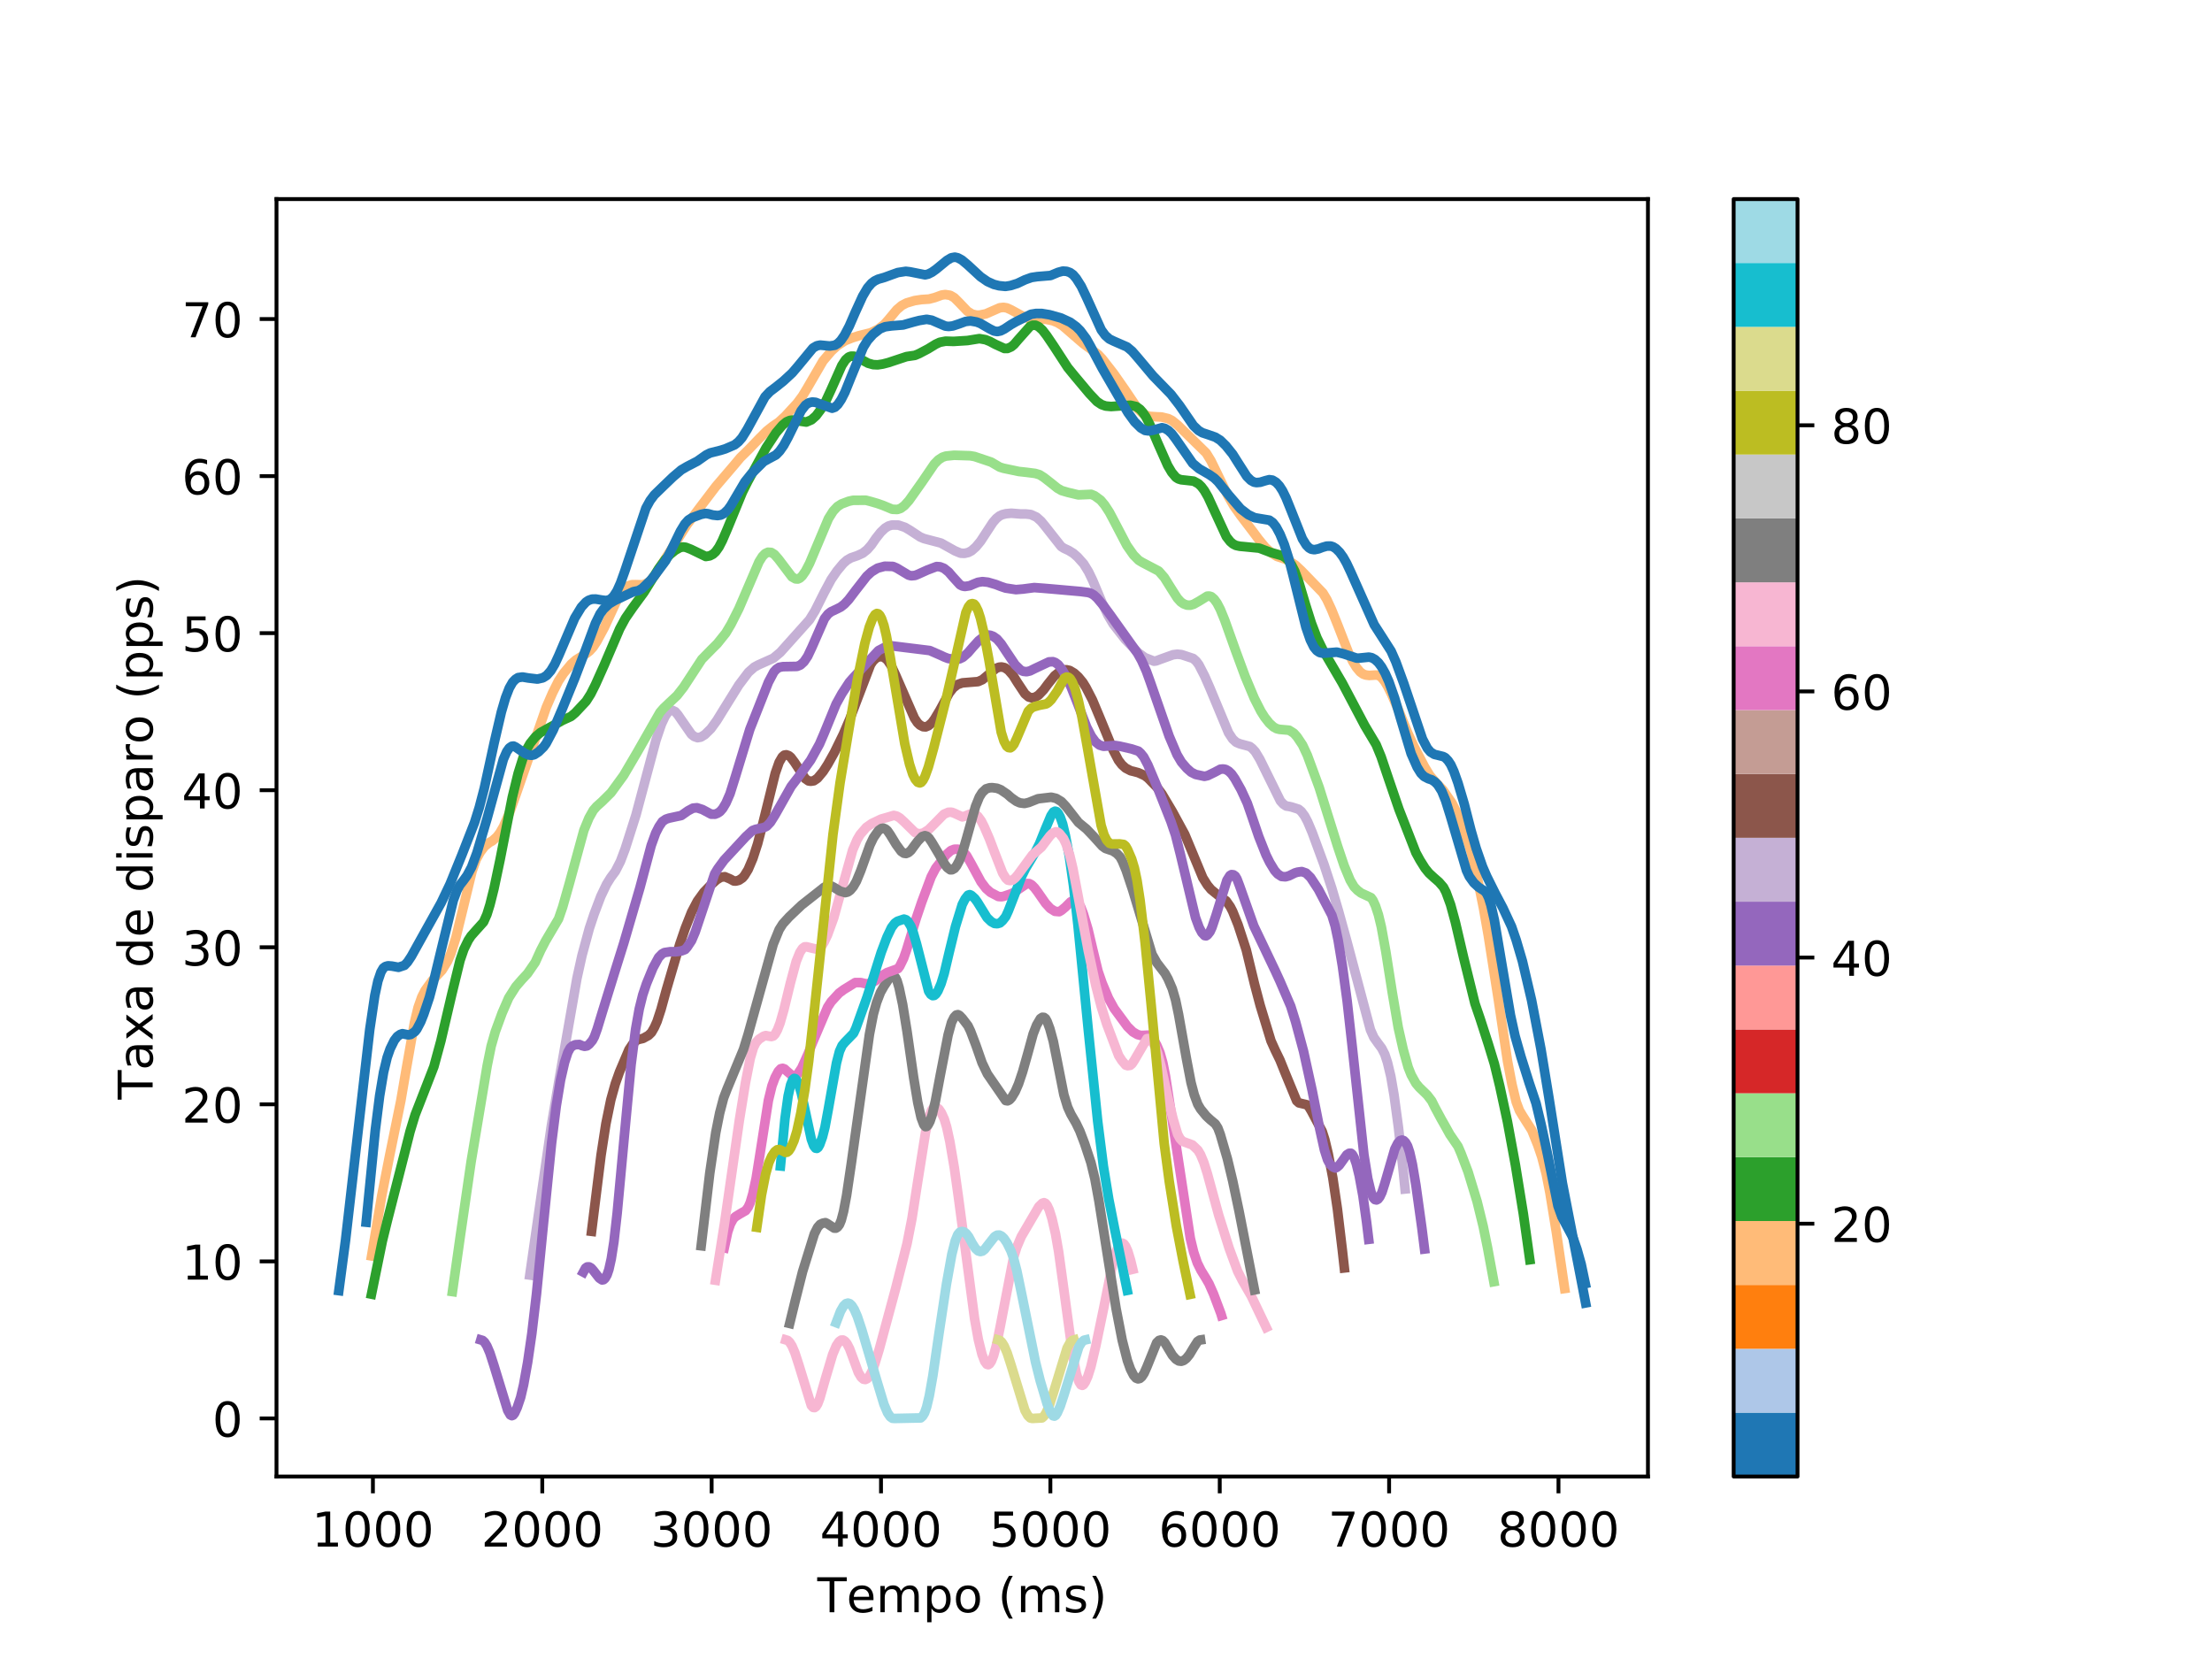<?xml version="1.0" encoding="utf-8" standalone="no"?>
<!DOCTYPE svg PUBLIC "-//W3C//DTD SVG 1.1//EN"
  "http://www.w3.org/Graphics/SVG/1.1/DTD/svg11.dtd">
<!-- Created with matplotlib (https://matplotlib.org/) -->
<svg height="345.6pt" version="1.1" viewBox="0 0 460.8 345.6" width="460.8pt" xmlns="http://www.w3.org/2000/svg" xmlns:xlink="http://www.w3.org/1999/xlink">
 <defs>
  <style type="text/css">
*{stroke-linecap:butt;stroke-linejoin:round;}
  </style>
 </defs>
 <g id="figure_1">
  <g id="patch_1">
   <path d="M 0 345.6 
L 460.8 345.6 
L 460.8 0 
L 0 0 
z
" style="fill:#ffffff;"/>
  </g>
  <g id="axes_1">
   <g id="patch_2">
    <path d="M 57.6 307.584 
L 343.296 307.584 
L 343.296 41.472 
L 57.6 41.472 
z
" style="fill:#ffffff;"/>
   </g>
   <g id="matplotlib.axis_1">
    <g id="xtick_1">
     <g id="line2d_1">
      <defs>
       <path d="M 0 0 
L 0 3.5 
" id="m50e03d0d8f" style="stroke:#000000;stroke-width:0.8;"/>
      </defs>
      <g>
       <use style="stroke:#000000;stroke-width:0.8;" x="77.685" xlink:href="#m50e03d0d8f" y="307.584"/>
      </g>
     </g>
     <g id="text_1">
      <!-- 1000 -->
      <defs>
       <path d="M 12.406 8.297 
L 28.516 8.297 
L 28.516 63.922 
L 10.984 60.406 
L 10.984 69.391 
L 28.422 72.906 
L 38.281 72.906 
L 38.281 8.297 
L 54.391 8.297 
L 54.391 0 
L 12.406 0 
z
" id="DejaVuSans-49"/>
       <path d="M 31.781 66.406 
Q 24.172 66.406 20.328 58.906 
Q 16.5 51.422 16.5 36.375 
Q 16.5 21.391 20.328 13.891 
Q 24.172 6.391 31.781 6.391 
Q 39.453 6.391 43.281 13.891 
Q 47.125 21.391 47.125 36.375 
Q 47.125 51.422 43.281 58.906 
Q 39.453 66.406 31.781 66.406 
z
M 31.781 74.219 
Q 44.047 74.219 50.516 64.516 
Q 56.984 54.828 56.984 36.375 
Q 56.984 17.969 50.516 8.266 
Q 44.047 -1.422 31.781 -1.422 
Q 19.531 -1.422 13.062 8.266 
Q 6.594 17.969 6.594 36.375 
Q 6.594 54.828 13.062 64.516 
Q 19.531 74.219 31.781 74.219 
z
" id="DejaVuSans-48"/>
      </defs>
      <g transform="translate(64.96 322.182)scale(0.1 -0.1)">
       <use xlink:href="#DejaVuSans-49"/>
       <use x="63.623" xlink:href="#DejaVuSans-48"/>
       <use x="127.246" xlink:href="#DejaVuSans-48"/>
       <use x="190.869" xlink:href="#DejaVuSans-48"/>
      </g>
     </g>
    </g>
    <g id="xtick_2">
     <g id="line2d_2">
      <g>
       <use style="stroke:#000000;stroke-width:0.8;" x="112.967" xlink:href="#m50e03d0d8f" y="307.584"/>
      </g>
     </g>
     <g id="text_2">
      <!-- 2000 -->
      <defs>
       <path d="M 19.188 8.297 
L 53.609 8.297 
L 53.609 0 
L 7.328 0 
L 7.328 8.297 
Q 12.938 14.109 22.625 23.891 
Q 32.328 33.688 34.812 36.531 
Q 39.547 41.844 41.422 45.531 
Q 43.312 49.219 43.312 52.781 
Q 43.312 58.594 39.234 62.25 
Q 35.156 65.922 28.609 65.922 
Q 23.969 65.922 18.812 64.312 
Q 13.672 62.703 7.812 59.422 
L 7.812 69.391 
Q 13.766 71.781 18.938 73 
Q 24.125 74.219 28.422 74.219 
Q 39.75 74.219 46.484 68.547 
Q 53.219 62.891 53.219 53.422 
Q 53.219 48.922 51.531 44.891 
Q 49.859 40.875 45.406 35.406 
Q 44.188 33.984 37.641 27.219 
Q 31.109 20.453 19.188 8.297 
z
" id="DejaVuSans-50"/>
      </defs>
      <g transform="translate(100.242 322.182)scale(0.1 -0.1)">
       <use xlink:href="#DejaVuSans-50"/>
       <use x="63.623" xlink:href="#DejaVuSans-48"/>
       <use x="127.246" xlink:href="#DejaVuSans-48"/>
       <use x="190.869" xlink:href="#DejaVuSans-48"/>
      </g>
     </g>
    </g>
    <g id="xtick_3">
     <g id="line2d_3">
      <g>
       <use style="stroke:#000000;stroke-width:0.8;" x="148.249" xlink:href="#m50e03d0d8f" y="307.584"/>
      </g>
     </g>
     <g id="text_3">
      <!-- 3000 -->
      <defs>
       <path d="M 40.578 39.312 
Q 47.656 37.797 51.625 33 
Q 55.609 28.219 55.609 21.188 
Q 55.609 10.406 48.188 4.484 
Q 40.766 -1.422 27.094 -1.422 
Q 22.516 -1.422 17.656 -0.516 
Q 12.797 0.391 7.625 2.203 
L 7.625 11.719 
Q 11.719 9.328 16.594 8.109 
Q 21.484 6.891 26.812 6.891 
Q 36.078 6.891 40.938 10.547 
Q 45.797 14.203 45.797 21.188 
Q 45.797 27.641 41.281 31.266 
Q 36.766 34.906 28.719 34.906 
L 20.219 34.906 
L 20.219 43.016 
L 29.109 43.016 
Q 36.375 43.016 40.234 45.922 
Q 44.094 48.828 44.094 54.297 
Q 44.094 59.906 40.109 62.906 
Q 36.141 65.922 28.719 65.922 
Q 24.656 65.922 20.016 65.031 
Q 15.375 64.156 9.812 62.312 
L 9.812 71.094 
Q 15.438 72.656 20.344 73.438 
Q 25.25 74.219 29.594 74.219 
Q 40.828 74.219 47.359 69.109 
Q 53.906 64.016 53.906 55.328 
Q 53.906 49.266 50.438 45.094 
Q 46.969 40.922 40.578 39.312 
z
" id="DejaVuSans-51"/>
      </defs>
      <g transform="translate(135.524 322.182)scale(0.1 -0.1)">
       <use xlink:href="#DejaVuSans-51"/>
       <use x="63.623" xlink:href="#DejaVuSans-48"/>
       <use x="127.246" xlink:href="#DejaVuSans-48"/>
       <use x="190.869" xlink:href="#DejaVuSans-48"/>
      </g>
     </g>
    </g>
    <g id="xtick_4">
     <g id="line2d_4">
      <g>
       <use style="stroke:#000000;stroke-width:0.8;" x="183.531" xlink:href="#m50e03d0d8f" y="307.584"/>
      </g>
     </g>
     <g id="text_4">
      <!-- 4000 -->
      <defs>
       <path d="M 37.797 64.312 
L 12.891 25.391 
L 37.797 25.391 
z
M 35.203 72.906 
L 47.609 72.906 
L 47.609 25.391 
L 58.016 25.391 
L 58.016 17.188 
L 47.609 17.188 
L 47.609 0 
L 37.797 0 
L 37.797 17.188 
L 4.891 17.188 
L 4.891 26.703 
z
" id="DejaVuSans-52"/>
      </defs>
      <g transform="translate(170.806 322.182)scale(0.1 -0.1)">
       <use xlink:href="#DejaVuSans-52"/>
       <use x="63.623" xlink:href="#DejaVuSans-48"/>
       <use x="127.246" xlink:href="#DejaVuSans-48"/>
       <use x="190.869" xlink:href="#DejaVuSans-48"/>
      </g>
     </g>
    </g>
    <g id="xtick_5">
     <g id="line2d_5">
      <g>
       <use style="stroke:#000000;stroke-width:0.8;" x="218.813" xlink:href="#m50e03d0d8f" y="307.584"/>
      </g>
     </g>
     <g id="text_5">
      <!-- 5000 -->
      <defs>
       <path d="M 10.797 72.906 
L 49.516 72.906 
L 49.516 64.594 
L 19.828 64.594 
L 19.828 46.734 
Q 21.969 47.469 24.109 47.828 
Q 26.266 48.188 28.422 48.188 
Q 40.625 48.188 47.75 41.5 
Q 54.891 34.812 54.891 23.391 
Q 54.891 11.625 47.562 5.094 
Q 40.234 -1.422 26.906 -1.422 
Q 22.312 -1.422 17.547 -0.641 
Q 12.797 0.141 7.719 1.703 
L 7.719 11.625 
Q 12.109 9.234 16.797 8.062 
Q 21.484 6.891 26.703 6.891 
Q 35.156 6.891 40.078 11.328 
Q 45.016 15.766 45.016 23.391 
Q 45.016 31 40.078 35.438 
Q 35.156 39.891 26.703 39.891 
Q 22.75 39.891 18.812 39.016 
Q 14.891 38.141 10.797 36.281 
z
" id="DejaVuSans-53"/>
      </defs>
      <g transform="translate(206.088 322.182)scale(0.1 -0.1)">
       <use xlink:href="#DejaVuSans-53"/>
       <use x="63.623" xlink:href="#DejaVuSans-48"/>
       <use x="127.246" xlink:href="#DejaVuSans-48"/>
       <use x="190.869" xlink:href="#DejaVuSans-48"/>
      </g>
     </g>
    </g>
    <g id="xtick_6">
     <g id="line2d_6">
      <g>
       <use style="stroke:#000000;stroke-width:0.8;" x="254.095" xlink:href="#m50e03d0d8f" y="307.584"/>
      </g>
     </g>
     <g id="text_6">
      <!-- 6000 -->
      <defs>
       <path d="M 33.016 40.375 
Q 26.375 40.375 22.484 35.828 
Q 18.609 31.297 18.609 23.391 
Q 18.609 15.531 22.484 10.953 
Q 26.375 6.391 33.016 6.391 
Q 39.656 6.391 43.531 10.953 
Q 47.406 15.531 47.406 23.391 
Q 47.406 31.297 43.531 35.828 
Q 39.656 40.375 33.016 40.375 
z
M 52.594 71.297 
L 52.594 62.312 
Q 48.875 64.062 45.094 64.984 
Q 41.312 65.922 37.594 65.922 
Q 27.828 65.922 22.672 59.328 
Q 17.531 52.734 16.797 39.406 
Q 19.672 43.656 24.016 45.922 
Q 28.375 48.188 33.594 48.188 
Q 44.578 48.188 50.953 41.516 
Q 57.328 34.859 57.328 23.391 
Q 57.328 12.156 50.688 5.359 
Q 44.047 -1.422 33.016 -1.422 
Q 20.359 -1.422 13.672 8.266 
Q 6.984 17.969 6.984 36.375 
Q 6.984 53.656 15.188 63.938 
Q 23.391 74.219 37.203 74.219 
Q 40.922 74.219 44.703 73.484 
Q 48.484 72.75 52.594 71.297 
z
" id="DejaVuSans-54"/>
      </defs>
      <g transform="translate(241.37 322.182)scale(0.1 -0.1)">
       <use xlink:href="#DejaVuSans-54"/>
       <use x="63.623" xlink:href="#DejaVuSans-48"/>
       <use x="127.246" xlink:href="#DejaVuSans-48"/>
       <use x="190.869" xlink:href="#DejaVuSans-48"/>
      </g>
     </g>
    </g>
    <g id="xtick_7">
     <g id="line2d_7">
      <g>
       <use style="stroke:#000000;stroke-width:0.8;" x="289.377" xlink:href="#m50e03d0d8f" y="307.584"/>
      </g>
     </g>
     <g id="text_7">
      <!-- 7000 -->
      <defs>
       <path d="M 8.203 72.906 
L 55.078 72.906 
L 55.078 68.703 
L 28.609 0 
L 18.312 0 
L 43.219 64.594 
L 8.203 64.594 
z
" id="DejaVuSans-55"/>
      </defs>
      <g transform="translate(276.652 322.182)scale(0.1 -0.1)">
       <use xlink:href="#DejaVuSans-55"/>
       <use x="63.623" xlink:href="#DejaVuSans-48"/>
       <use x="127.246" xlink:href="#DejaVuSans-48"/>
       <use x="190.869" xlink:href="#DejaVuSans-48"/>
      </g>
     </g>
    </g>
    <g id="xtick_8">
     <g id="line2d_8">
      <g>
       <use style="stroke:#000000;stroke-width:0.8;" x="324.659" xlink:href="#m50e03d0d8f" y="307.584"/>
      </g>
     </g>
     <g id="text_8">
      <!-- 8000 -->
      <defs>
       <path d="M 31.781 34.625 
Q 24.75 34.625 20.719 30.859 
Q 16.703 27.094 16.703 20.516 
Q 16.703 13.922 20.719 10.156 
Q 24.75 6.391 31.781 6.391 
Q 38.812 6.391 42.859 10.172 
Q 46.922 13.969 46.922 20.516 
Q 46.922 27.094 42.891 30.859 
Q 38.875 34.625 31.781 34.625 
z
M 21.922 38.812 
Q 15.578 40.375 12.031 44.719 
Q 8.5 49.078 8.5 55.328 
Q 8.5 64.062 14.719 69.141 
Q 20.953 74.219 31.781 74.219 
Q 42.672 74.219 48.875 69.141 
Q 55.078 64.062 55.078 55.328 
Q 55.078 49.078 51.531 44.719 
Q 48 40.375 41.703 38.812 
Q 48.828 37.156 52.797 32.312 
Q 56.781 27.484 56.781 20.516 
Q 56.781 9.906 50.312 4.234 
Q 43.844 -1.422 31.781 -1.422 
Q 19.734 -1.422 13.25 4.234 
Q 6.781 9.906 6.781 20.516 
Q 6.781 27.484 10.781 32.312 
Q 14.797 37.156 21.922 38.812 
z
M 18.312 54.391 
Q 18.312 48.734 21.844 45.562 
Q 25.391 42.391 31.781 42.391 
Q 38.141 42.391 41.719 45.562 
Q 45.312 48.734 45.312 54.391 
Q 45.312 60.062 41.719 63.234 
Q 38.141 66.406 31.781 66.406 
Q 25.391 66.406 21.844 63.234 
Q 18.312 60.062 18.312 54.391 
z
" id="DejaVuSans-56"/>
      </defs>
      <g transform="translate(311.934 322.182)scale(0.1 -0.1)">
       <use xlink:href="#DejaVuSans-56"/>
       <use x="63.623" xlink:href="#DejaVuSans-48"/>
       <use x="127.246" xlink:href="#DejaVuSans-48"/>
       <use x="190.869" xlink:href="#DejaVuSans-48"/>
      </g>
     </g>
    </g>
    <g id="text_9">
     <!-- Tempo (ms) -->
     <defs>
      <path d="M -0.297 72.906 
L 61.375 72.906 
L 61.375 64.594 
L 35.5 64.594 
L 35.5 0 
L 25.594 0 
L 25.594 64.594 
L -0.297 64.594 
z
" id="DejaVuSans-84"/>
      <path d="M 56.203 29.594 
L 56.203 25.203 
L 14.891 25.203 
Q 15.484 15.922 20.484 11.062 
Q 25.484 6.203 34.422 6.203 
Q 39.594 6.203 44.453 7.469 
Q 49.312 8.734 54.109 11.281 
L 54.109 2.781 
Q 49.266 0.734 44.188 -0.344 
Q 39.109 -1.422 33.891 -1.422 
Q 20.797 -1.422 13.156 6.188 
Q 5.516 13.812 5.516 26.812 
Q 5.516 40.234 12.766 48.109 
Q 20.016 56 32.328 56 
Q 43.359 56 49.781 48.891 
Q 56.203 41.797 56.203 29.594 
z
M 47.219 32.234 
Q 47.125 39.594 43.094 43.984 
Q 39.062 48.391 32.422 48.391 
Q 24.906 48.391 20.391 44.141 
Q 15.875 39.891 15.188 32.172 
z
" id="DejaVuSans-101"/>
      <path d="M 52 44.188 
Q 55.375 50.25 60.062 53.125 
Q 64.75 56 71.094 56 
Q 79.641 56 84.281 50.016 
Q 88.922 44.047 88.922 33.016 
L 88.922 0 
L 79.891 0 
L 79.891 32.719 
Q 79.891 40.578 77.094 44.375 
Q 74.312 48.188 68.609 48.188 
Q 61.625 48.188 57.562 43.547 
Q 53.516 38.922 53.516 30.906 
L 53.516 0 
L 44.484 0 
L 44.484 32.719 
Q 44.484 40.625 41.703 44.406 
Q 38.922 48.188 33.109 48.188 
Q 26.219 48.188 22.156 43.531 
Q 18.109 38.875 18.109 30.906 
L 18.109 0 
L 9.078 0 
L 9.078 54.688 
L 18.109 54.688 
L 18.109 46.188 
Q 21.188 51.219 25.484 53.609 
Q 29.781 56 35.688 56 
Q 41.656 56 45.828 52.969 
Q 50 49.953 52 44.188 
z
" id="DejaVuSans-109"/>
      <path d="M 18.109 8.203 
L 18.109 -20.797 
L 9.078 -20.797 
L 9.078 54.688 
L 18.109 54.688 
L 18.109 46.391 
Q 20.953 51.266 25.266 53.625 
Q 29.594 56 35.594 56 
Q 45.562 56 51.781 48.094 
Q 58.016 40.188 58.016 27.297 
Q 58.016 14.406 51.781 6.484 
Q 45.562 -1.422 35.594 -1.422 
Q 29.594 -1.422 25.266 0.953 
Q 20.953 3.328 18.109 8.203 
z
M 48.688 27.297 
Q 48.688 37.203 44.609 42.844 
Q 40.531 48.484 33.406 48.484 
Q 26.266 48.484 22.188 42.844 
Q 18.109 37.203 18.109 27.297 
Q 18.109 17.391 22.188 11.75 
Q 26.266 6.109 33.406 6.109 
Q 40.531 6.109 44.609 11.75 
Q 48.688 17.391 48.688 27.297 
z
" id="DejaVuSans-112"/>
      <path d="M 30.609 48.391 
Q 23.391 48.391 19.188 42.75 
Q 14.984 37.109 14.984 27.297 
Q 14.984 17.484 19.156 11.844 
Q 23.344 6.203 30.609 6.203 
Q 37.797 6.203 41.984 11.859 
Q 46.188 17.531 46.188 27.297 
Q 46.188 37.016 41.984 42.703 
Q 37.797 48.391 30.609 48.391 
z
M 30.609 56 
Q 42.328 56 49.016 48.375 
Q 55.719 40.766 55.719 27.297 
Q 55.719 13.875 49.016 6.219 
Q 42.328 -1.422 30.609 -1.422 
Q 18.844 -1.422 12.172 6.219 
Q 5.516 13.875 5.516 27.297 
Q 5.516 40.766 12.172 48.375 
Q 18.844 56 30.609 56 
z
" id="DejaVuSans-111"/>
      <path id="DejaVuSans-32"/>
      <path d="M 31 75.875 
Q 24.469 64.656 21.281 53.656 
Q 18.109 42.672 18.109 31.391 
Q 18.109 20.125 21.312 9.062 
Q 24.516 -2 31 -13.188 
L 23.188 -13.188 
Q 15.875 -1.703 12.234 9.375 
Q 8.594 20.453 8.594 31.391 
Q 8.594 42.281 12.203 53.312 
Q 15.828 64.359 23.188 75.875 
z
" id="DejaVuSans-40"/>
      <path d="M 44.281 53.078 
L 44.281 44.578 
Q 40.484 46.531 36.375 47.5 
Q 32.281 48.484 27.875 48.484 
Q 21.188 48.484 17.844 46.438 
Q 14.5 44.391 14.5 40.281 
Q 14.5 37.156 16.891 35.375 
Q 19.281 33.594 26.516 31.984 
L 29.594 31.297 
Q 39.156 29.25 43.188 25.516 
Q 47.219 21.781 47.219 15.094 
Q 47.219 7.469 41.188 3.016 
Q 35.156 -1.422 24.609 -1.422 
Q 20.219 -1.422 15.453 -0.562 
Q 10.688 0.297 5.422 2 
L 5.422 11.281 
Q 10.406 8.688 15.234 7.391 
Q 20.062 6.109 24.812 6.109 
Q 31.156 6.109 34.562 8.281 
Q 37.984 10.453 37.984 14.406 
Q 37.984 18.062 35.516 20.016 
Q 33.062 21.969 24.703 23.781 
L 21.578 24.516 
Q 13.234 26.266 9.516 29.906 
Q 5.812 33.547 5.812 39.891 
Q 5.812 47.609 11.281 51.797 
Q 16.75 56 26.812 56 
Q 31.781 56 36.172 55.266 
Q 40.578 54.547 44.281 53.078 
z
" id="DejaVuSans-115"/>
      <path d="M 8.016 75.875 
L 15.828 75.875 
Q 23.141 64.359 26.781 53.312 
Q 30.422 42.281 30.422 31.391 
Q 30.422 20.453 26.781 9.375 
Q 23.141 -1.703 15.828 -13.188 
L 8.016 -13.188 
Q 14.5 -2 17.703 9.062 
Q 20.906 20.125 20.906 31.391 
Q 20.906 42.672 17.703 53.656 
Q 14.5 64.656 8.016 75.875 
z
" id="DejaVuSans-41"/>
     </defs>
     <g transform="translate(170.261 335.861)scale(0.1 -0.1)">
      <use xlink:href="#DejaVuSans-84"/>
      <use x="60.818" xlink:href="#DejaVuSans-101"/>
      <use x="122.342" xlink:href="#DejaVuSans-109"/>
      <use x="219.754" xlink:href="#DejaVuSans-112"/>
      <use x="283.23" xlink:href="#DejaVuSans-111"/>
      <use x="344.412" xlink:href="#DejaVuSans-32"/>
      <use x="376.199" xlink:href="#DejaVuSans-40"/>
      <use x="415.213" xlink:href="#DejaVuSans-109"/>
      <use x="512.625" xlink:href="#DejaVuSans-115"/>
      <use x="564.725" xlink:href="#DejaVuSans-41"/>
     </g>
    </g>
   </g>
   <g id="matplotlib.axis_2">
    <g id="ytick_1">
     <g id="line2d_9">
      <defs>
       <path d="M 0 0 
L -3.5 0 
" id="m3199bfe19c" style="stroke:#000000;stroke-width:0.8;"/>
      </defs>
      <g>
       <use style="stroke:#000000;stroke-width:0.8;" x="57.6" xlink:href="#m3199bfe19c" y="295.488"/>
      </g>
     </g>
     <g id="text_10">
      <!-- 0 -->
      <g transform="translate(44.237 299.287)scale(0.1 -0.1)">
       <use xlink:href="#DejaVuSans-48"/>
      </g>
     </g>
    </g>
    <g id="ytick_2">
     <g id="line2d_10">
      <g>
       <use style="stroke:#000000;stroke-width:0.8;" x="57.6" xlink:href="#m3199bfe19c" y="262.77"/>
      </g>
     </g>
     <g id="text_11">
      <!-- 10 -->
      <g transform="translate(37.875 266.569)scale(0.1 -0.1)">
       <use xlink:href="#DejaVuSans-49"/>
       <use x="63.623" xlink:href="#DejaVuSans-48"/>
      </g>
     </g>
    </g>
    <g id="ytick_3">
     <g id="line2d_11">
      <g>
       <use style="stroke:#000000;stroke-width:0.8;" x="57.6" xlink:href="#m3199bfe19c" y="230.051"/>
      </g>
     </g>
     <g id="text_12">
      <!-- 20 -->
      <g transform="translate(37.875 233.851)scale(0.1 -0.1)">
       <use xlink:href="#DejaVuSans-50"/>
       <use x="63.623" xlink:href="#DejaVuSans-48"/>
      </g>
     </g>
    </g>
    <g id="ytick_4">
     <g id="line2d_12">
      <g>
       <use style="stroke:#000000;stroke-width:0.8;" x="57.6" xlink:href="#m3199bfe19c" y="197.333"/>
      </g>
     </g>
     <g id="text_13">
      <!-- 30 -->
      <g transform="translate(37.875 201.132)scale(0.1 -0.1)">
       <use xlink:href="#DejaVuSans-51"/>
       <use x="63.623" xlink:href="#DejaVuSans-48"/>
      </g>
     </g>
    </g>
    <g id="ytick_5">
     <g id="line2d_13">
      <g>
       <use style="stroke:#000000;stroke-width:0.8;" x="57.6" xlink:href="#m3199bfe19c" y="164.615"/>
      </g>
     </g>
     <g id="text_14">
      <!-- 40 -->
      <g transform="translate(37.875 168.414)scale(0.1 -0.1)">
       <use xlink:href="#DejaVuSans-52"/>
       <use x="63.623" xlink:href="#DejaVuSans-48"/>
      </g>
     </g>
    </g>
    <g id="ytick_6">
     <g id="line2d_14">
      <g>
       <use style="stroke:#000000;stroke-width:0.8;" x="57.6" xlink:href="#m3199bfe19c" y="131.896"/>
      </g>
     </g>
     <g id="text_15">
      <!-- 50 -->
      <g transform="translate(37.875 135.696)scale(0.1 -0.1)">
       <use xlink:href="#DejaVuSans-53"/>
       <use x="63.623" xlink:href="#DejaVuSans-48"/>
      </g>
     </g>
    </g>
    <g id="ytick_7">
     <g id="line2d_15">
      <g>
       <use style="stroke:#000000;stroke-width:0.8;" x="57.6" xlink:href="#m3199bfe19c" y="99.178"/>
      </g>
     </g>
     <g id="text_16">
      <!-- 60 -->
      <g transform="translate(37.875 102.977)scale(0.1 -0.1)">
       <use xlink:href="#DejaVuSans-54"/>
       <use x="63.623" xlink:href="#DejaVuSans-48"/>
      </g>
     </g>
    </g>
    <g id="ytick_8">
     <g id="line2d_16">
      <g>
       <use style="stroke:#000000;stroke-width:0.8;" x="57.6" xlink:href="#m3199bfe19c" y="66.46"/>
      </g>
     </g>
     <g id="text_17">
      <!-- 70 -->
      <g transform="translate(37.875 70.259)scale(0.1 -0.1)">
       <use xlink:href="#DejaVuSans-55"/>
       <use x="63.623" xlink:href="#DejaVuSans-48"/>
      </g>
     </g>
    </g>
    <g id="text_18">
     <!-- Taxa de disparo (pps) -->
     <defs>
      <path d="M 34.281 27.484 
Q 23.391 27.484 19.188 25 
Q 14.984 22.516 14.984 16.5 
Q 14.984 11.719 18.141 8.906 
Q 21.297 6.109 26.703 6.109 
Q 34.188 6.109 38.703 11.406 
Q 43.219 16.703 43.219 25.484 
L 43.219 27.484 
z
M 52.203 31.203 
L 52.203 0 
L 43.219 0 
L 43.219 8.297 
Q 40.141 3.328 35.547 0.953 
Q 30.953 -1.422 24.312 -1.422 
Q 15.922 -1.422 10.953 3.297 
Q 6 8.016 6 15.922 
Q 6 25.141 12.172 29.828 
Q 18.359 34.516 30.609 34.516 
L 43.219 34.516 
L 43.219 35.406 
Q 43.219 41.609 39.141 45 
Q 35.062 48.391 27.688 48.391 
Q 23 48.391 18.547 47.266 
Q 14.109 46.141 10.016 43.891 
L 10.016 52.203 
Q 14.938 54.109 19.578 55.047 
Q 24.219 56 28.609 56 
Q 40.484 56 46.344 49.844 
Q 52.203 43.703 52.203 31.203 
z
" id="DejaVuSans-97"/>
      <path d="M 54.891 54.688 
L 35.109 28.078 
L 55.906 0 
L 45.312 0 
L 29.391 21.484 
L 13.484 0 
L 2.875 0 
L 24.125 28.609 
L 4.688 54.688 
L 15.281 54.688 
L 29.781 35.203 
L 44.281 54.688 
z
" id="DejaVuSans-120"/>
      <path d="M 45.406 46.391 
L 45.406 75.984 
L 54.391 75.984 
L 54.391 0 
L 45.406 0 
L 45.406 8.203 
Q 42.578 3.328 38.25 0.953 
Q 33.938 -1.422 27.875 -1.422 
Q 17.969 -1.422 11.734 6.484 
Q 5.516 14.406 5.516 27.297 
Q 5.516 40.188 11.734 48.094 
Q 17.969 56 27.875 56 
Q 33.938 56 38.25 53.625 
Q 42.578 51.266 45.406 46.391 
z
M 14.797 27.297 
Q 14.797 17.391 18.875 11.75 
Q 22.953 6.109 30.078 6.109 
Q 37.203 6.109 41.297 11.75 
Q 45.406 17.391 45.406 27.297 
Q 45.406 37.203 41.297 42.844 
Q 37.203 48.484 30.078 48.484 
Q 22.953 48.484 18.875 42.844 
Q 14.797 37.203 14.797 27.297 
z
" id="DejaVuSans-100"/>
      <path d="M 9.422 54.688 
L 18.406 54.688 
L 18.406 0 
L 9.422 0 
z
M 9.422 75.984 
L 18.406 75.984 
L 18.406 64.594 
L 9.422 64.594 
z
" id="DejaVuSans-105"/>
      <path d="M 41.109 46.297 
Q 39.594 47.172 37.812 47.578 
Q 36.031 48 33.891 48 
Q 26.266 48 22.188 43.047 
Q 18.109 38.094 18.109 28.812 
L 18.109 0 
L 9.078 0 
L 9.078 54.688 
L 18.109 54.688 
L 18.109 46.188 
Q 20.953 51.172 25.484 53.578 
Q 30.031 56 36.531 56 
Q 37.453 56 38.578 55.875 
Q 39.703 55.766 41.062 55.516 
z
" id="DejaVuSans-114"/>
     </defs>
     <g transform="translate(31.795 229.049)rotate(-90)scale(0.1 -0.1)">
      <use xlink:href="#DejaVuSans-84"/>
      <use x="60.834" xlink:href="#DejaVuSans-97"/>
      <use x="122.113" xlink:href="#DejaVuSans-120"/>
      <use x="181.293" xlink:href="#DejaVuSans-97"/>
      <use x="242.572" xlink:href="#DejaVuSans-32"/>
      <use x="274.359" xlink:href="#DejaVuSans-100"/>
      <use x="337.836" xlink:href="#DejaVuSans-101"/>
      <use x="399.359" xlink:href="#DejaVuSans-32"/>
      <use x="431.146" xlink:href="#DejaVuSans-100"/>
      <use x="494.623" xlink:href="#DejaVuSans-105"/>
      <use x="522.406" xlink:href="#DejaVuSans-115"/>
      <use x="574.506" xlink:href="#DejaVuSans-112"/>
      <use x="637.982" xlink:href="#DejaVuSans-97"/>
      <use x="699.262" xlink:href="#DejaVuSans-114"/>
      <use x="740.344" xlink:href="#DejaVuSans-111"/>
      <use x="801.525" xlink:href="#DejaVuSans-32"/>
      <use x="833.312" xlink:href="#DejaVuSans-40"/>
      <use x="872.326" xlink:href="#DejaVuSans-112"/>
      <use x="935.803" xlink:href="#DejaVuSans-112"/>
      <use x="999.279" xlink:href="#DejaVuSans-115"/>
      <use x="1051.379" xlink:href="#DejaVuSans-41"/>
     </g>
    </g>
   </g>
   <g id="line2d_17">
    <path clip-path="url(#p7828b08348)" d="M 110.367 265.617 
L 113.064 246.883 
L 114.848 234.596 
L 116.456 225.04 
L 120.186 203.806 
L 121.242 199.028 
L 122.77 193.402 
L 123.772 190.393 
L 125.16 186.728 
L 126.357 184.213 
L 127.214 182.831 
L 128.198 181.498 
L 129.246 179.449 
L 130.239 176.822 
L 132.48 169.789 
L 134.136 163.592 
L 136.652 154.196 
L 137.791 150.837 
L 138.566 149.191 
L 139.127 148.379 
L 139.684 147.972 
L 140.058 147.963 
L 140.66 148.252 
L 141.226 148.912 
L 141.888 149.881 
L 144.035 152.967 
L 144.613 153.428 
L 145.314 153.673 
L 145.993 153.557 
L 146.84 153.034 
L 148.087 151.806 
L 149.338 150.079 
L 150.661 147.933 
L 153.914 142.697 
L 155.912 140.051 
L 157.128 138.974 
L 157.95 138.527 
L 161.109 137.112 
L 162.552 135.9 
L 168.63 129.116 
L 169.776 127.258 
L 171.712 123.399 
L 173.153 120.709 
L 174.374 118.928 
L 175.672 117.368 
L 176.436 116.69 
L 177.27 116.208 
L 178.569 115.763 
L 179.731 115.235 
L 180.666 114.488 
L 181.502 113.537 
L 182.464 112.147 
L 183.468 110.878 
L 184.388 110.001 
L 185.085 109.576 
L 185.817 109.369 
L 187.137 109.382 
L 188.536 109.857 
L 189.533 110.446 
L 191.681 111.857 
L 192.502 112.203 
L 196.007 113.125 
L 198.941 114.755 
L 200.115 115.24 
L 200.911 115.278 
L 201.707 115.097 
L 202.395 114.727 
L 203.303 113.927 
L 204.291 112.728 
L 205.734 110.518 
L 206.837 108.834 
L 207.546 108.018 
L 208.22 107.479 
L 208.775 107.215 
L 209.545 107.017 
L 210.665 106.913 
L 212.581 107.069 
L 213.763 107.076 
L 214.738 107.186 
L 215.927 107.727 
L 216.871 108.574 
L 217.698 109.575 
L 221.071 113.855 
L 221.652 114.219 
L 222.624 114.672 
L 223.603 115.271 
L 224.479 116.035 
L 225.762 117.478 
L 226.769 119.121 
L 227.628 120.907 
L 229.569 125.537 
L 230.791 128.114 
L 231.908 130.005 
L 234.394 133.186 
L 237.125 136.007 
L 238.501 136.993 
L 240.393 137.739 
L 240.847 137.678 
L 241.819 137.313 
L 244.375 136.391 
L 245.259 136.285 
L 246.12 136.369 
L 248.56 137.175 
L 249.188 137.733 
L 249.74 138.477 
L 250.96 140.85 
L 252.019 143.264 
L 255.93 152.661 
L 256.78 153.949 
L 257.521 154.633 
L 258.32 154.964 
L 260.361 155.51 
L 260.855 155.892 
L 261.49 156.576 
L 262.462 158.19 
L 266.733 166.846 
L 267.337 167.512 
L 267.943 167.909 
L 268.542 167.995 
L 269.078 168.115 
L 270.524 168.576 
L 271.087 169.046 
L 271.786 169.994 
L 272.408 171.181 
L 273.349 173.405 
L 275.815 180.099 
L 277.452 185.084 
L 278.819 189.727 
L 280.543 195.966 
L 285.48 214.512 
L 286.198 216.117 
L 287.066 217.338 
L 287.837 218.371 
L 288.486 219.642 
L 289.042 221.347 
L 289.735 224.24 
L 290.401 228.091 
L 291.325 234.88 
L 292.375 244.454 
L 292.699 247.689 
L 292.699 247.689 
" style="fill:none;stroke:#c5b0d5;stroke-linecap:square;stroke-width:2;"/>
   </g>
   <g id="line2d_18">
    <path clip-path="url(#p7828b08348)" d="M 77.408 261.641 
L 79.52 249.097 
L 81.128 240.911 
L 83.505 229.268 
L 84.565 223.084 
L 86.345 212.989 
L 87.093 209.886 
L 87.874 207.671 
L 88.545 206.343 
L 90.03 204.287 
L 92.084 202.109 
L 93.232 200.236 
L 93.924 198.633 
L 94.97 195.331 
L 96.31 189.835 
L 98.336 181.505 
L 99.216 179.002 
L 100.05 177.496 
L 100.953 176.3 
L 101.927 175.526 
L 102.603 175.139 
L 103.508 174.331 
L 104.124 173.52 
L 104.889 172.194 
L 106.115 169.365 
L 107.362 165.897 
L 113.81 147.333 
L 115.116 144.314 
L 116.331 141.883 
L 117.37 140.309 
L 118.976 138.366 
L 119.963 137.487 
L 122.1 136.159 
L 122.835 135.595 
L 123.543 134.814 
L 124.337 133.605 
L 125.9 130.704 
L 126.949 128.441 
L 128.6 124.88 
L 129.703 123.092 
L 130.241 122.534 
L 131.042 121.981 
L 131.626 121.808 
L 132.504 121.797 
L 133.773 121.831 
L 134.279 121.698 
L 134.988 121.355 
L 135.553 120.888 
L 136.445 119.812 
L 137.654 117.891 
L 143.154 109.241 
L 145.832 105.672 
L 149.124 101.341 
L 152.956 96.86 
L 154.233 95.332 
L 155.951 93.65 
L 158.147 91.364 
L 159.735 89.775 
L 160.996 88.776 
L 162.24 87.933 
L 163.579 86.688 
L 166.068 83.977 
L 167.178 82.478 
L 168.159 80.853 
L 171.449 75.192 
L 173.192 73.139 
L 174.448 71.987 
L 176.074 70.95 
L 177.494 70.39 
L 178.86 69.952 
L 180.008 69.663 
L 181.375 69.328 
L 182.947 68.57 
L 184.223 67.57 
L 185.089 66.597 
L 186.814 64.521 
L 187.85 63.641 
L 188.841 63.12 
L 190.524 62.621 
L 191.978 62.403 
L 193.525 62.306 
L 194.679 62.007 
L 196.196 61.462 
L 196.915 61.36 
L 197.946 61.522 
L 198.807 62.023 
L 199.824 63.041 
L 201.541 64.84 
L 202.515 65.441 
L 203.4 65.647 
L 204.074 65.645 
L 205.39 65.375 
L 206.221 65.011 
L 208.26 64.117 
L 209.049 64.032 
L 209.742 64.143 
L 210.596 64.53 
L 212.884 65.782 
L 213.976 66.236 
L 214.825 66.401 
L 215.839 66.425 
L 217.966 66.526 
L 219.335 66.817 
L 220.334 67.225 
L 221.331 67.836 
L 222.454 68.802 
L 225.656 71.571 
L 228.756 73.851 
L 229.61 74.757 
L 231.984 77.801 
L 234.424 81.299 
L 237.003 85.121 
L 237.896 85.977 
L 238.688 86.484 
L 239.416 86.731 
L 241.103 86.838 
L 241.971 86.868 
L 243.378 87.209 
L 244.165 87.611 
L 245.354 88.575 
L 251.266 94.362 
L 252.25 95.96 
L 253.557 98.632 
L 255.794 103.26 
L 257.052 105.424 
L 258.493 107.454 
L 261.123 110.897 
L 262.175 112.316 
L 263.54 113.987 
L 264.855 115.194 
L 266.028 115.921 
L 267.825 116.503 
L 268.547 116.856 
L 269.88 117.743 
L 271.135 118.927 
L 275.58 123.517 
L 276.404 124.887 
L 277.39 127.019 
L 278.675 130.203 
L 280.899 135.923 
L 281.774 137.745 
L 282.541 139.006 
L 283.332 139.964 
L 283.976 140.427 
L 284.514 140.617 
L 285.225 140.706 
L 286.597 140.623 
L 287.179 140.685 
L 287.783 141.111 
L 288.467 141.957 
L 289.079 142.986 
L 289.877 144.606 
L 291.3 147.861 
L 293.246 152.659 
L 294.569 155.532 
L 296.753 159.732 
L 297.834 161.512 
L 298.921 162.802 
L 300.593 164.571 
L 302.485 167.312 
L 303.847 170.065 
L 304.921 172.771 
L 306.385 177.189 
L 307.542 181.812 
L 309.059 189.295 
L 310.039 194.902 
L 312.166 208.459 
L 314.039 221.031 
L 314.971 225.91 
L 315.857 229.561 
L 316.529 231.349 
L 317.165 232.408 
L 319.094 235.447 
L 320.339 238.531 
L 321.182 241.002 
L 322.114 244.596 
L 322.874 248.46 
L 324.222 256.707 
L 325.944 268.418 
L 325.944 268.418 
" style="fill:none;stroke:#ffbb78;stroke-linecap:square;stroke-width:2;"/>
   </g>
   <g id="line2d_19">
    <path clip-path="url(#p7828b08348)" d="M 123.236 256.511 
L 125.212 240.622 
L 126.219 234.112 
L 127.247 229.102 
L 128.17 225.79 
L 129.049 223.31 
L 131.03 218.643 
L 131.82 217.467 
L 132.633 216.685 
L 133.132 216.51 
L 133.937 216.329 
L 135.077 215.705 
L 135.717 215.085 
L 136.336 214.006 
L 136.879 212.782 
L 137.698 210.282 
L 138.806 206.245 
L 141.609 196.701 
L 142.743 193.381 
L 144.086 189.985 
L 145.287 187.706 
L 146.628 185.856 
L 148.101 184.33 
L 149.297 183.27 
L 150.154 182.749 
L 150.992 182.635 
L 152.088 183.101 
L 152.862 183.522 
L 153.282 183.546 
L 153.928 183.383 
L 154.67 182.884 
L 155.078 182.399 
L 155.856 181.133 
L 156.835 178.83 
L 157.837 175.73 
L 158.936 171.474 
L 161.501 161.092 
L 162.305 158.801 
L 162.956 157.674 
L 163.374 157.309 
L 163.786 157.236 
L 164.317 157.413 
L 164.74 157.762 
L 165.511 158.789 
L 167.749 162.211 
L 168.427 162.68 
L 168.882 162.75 
L 169.531 162.651 
L 170.3 162.123 
L 171.491 160.697 
L 172.428 159.239 
L 173.804 156.781 
L 175.676 152.962 
L 177.006 149.851 
L 178.473 145.976 
L 181.345 138.467 
L 181.862 137.692 
L 182.543 137.053 
L 183.189 136.807 
L 183.78 136.81 
L 184.272 137.02 
L 184.877 137.524 
L 185.636 138.644 
L 186.574 140.632 
L 190.485 149.597 
L 191.124 150.552 
L 191.642 151.052 
L 192.295 151.384 
L 192.837 151.427 
L 193.435 151.178 
L 194.125 150.563 
L 194.694 149.78 
L 195.795 147.931 
L 197.75 144.348 
L 198.57 143.299 
L 199.44 142.617 
L 200.481 142.254 
L 201.156 142.201 
L 203.758 141.993 
L 204.66 141.589 
L 205.81 140.624 
L 207.5 139.229 
L 208.117 138.99 
L 208.647 138.941 
L 209.301 139.085 
L 210.083 139.618 
L 211.03 140.704 
L 211.935 142.156 
L 213.51 144.531 
L 214.283 145.185 
L 214.883 145.365 
L 215.625 145.251 
L 216.352 144.808 
L 217.404 143.709 
L 218.284 142.52 
L 219.695 140.766 
L 220.826 139.878 
L 221.542 139.58 
L 222.137 139.518 
L 222.842 139.67 
L 223.786 140.233 
L 224.651 141.028 
L 225.579 142.154 
L 226.242 143.23 
L 227.575 145.813 
L 229.214 149.738 
L 231.913 156.302 
L 232.997 158.383 
L 233.704 159.308 
L 234.482 160.009 
L 235.558 160.567 
L 236.121 160.697 
L 237.144 160.972 
L 238.492 161.584 
L 239.166 162.104 
L 241.032 164.035 
L 242.032 165.373 
L 244.229 169.066 
L 246.808 173.812 
L 248.099 176.909 
L 250.564 182.856 
L 251.52 184.38 
L 252.294 185.313 
L 254.06 186.739 
L 255.431 187.664 
L 256.281 188.877 
L 256.787 189.86 
L 257.904 192.638 
L 259.612 197.863 
L 261.349 205.04 
L 262.519 209.457 
L 264.768 216.833 
L 265.661 218.811 
L 266.645 220.84 
L 267.719 223.508 
L 270.119 229.331 
L 270.602 229.756 
L 271.057 229.862 
L 272.25 230.142 
L 272.666 230.576 
L 273.236 231.543 
L 275.436 235.692 
L 275.982 237.382 
L 276.704 240.405 
L 277.646 245.363 
L 278.606 251.856 
L 279.625 260.368 
L 280.047 264.136 
L 280.047 264.136 
" style="fill:none;stroke:#8c564b;stroke-linecap:square;stroke-width:2;"/>
   </g>
   <g id="line2d_20">
    <path clip-path="url(#p7828b08348)" d="M 163.722 279.127 
L 164.092 279.237 
L 164.498 279.609 
L 164.987 280.389 
L 165.603 281.829 
L 166.435 284.402 
L 169.011 292.78 
L 169.402 293.196 
L 169.702 293.227 
L 169.992 293.018 
L 170.343 292.456 
L 170.789 291.276 
L 171.983 287.1 
L 173.456 282.156 
L 174.217 280.338 
L 174.792 279.48 
L 175.245 279.162 
L 175.626 279.151 
L 176.005 279.372 
L 176.445 279.91 
L 176.986 280.958 
L 177.685 282.841 
L 178.807 285.911 
L 179.41 286.918 
L 179.881 287.319 
L 180.269 287.379 
L 180.642 287.206 
L 181.063 286.743 
L 181.578 285.817 
L 182.236 284.132 
L 183.155 281.099 
L 186.59 268.391 
L 188.954 259.063 
L 189.975 253.856 
L 191.119 246.512 
L 192.821 235.819 
L 193.532 232.718 
L 194.065 231.274 
L 194.463 230.745 
L 194.811 230.634 
L 195.195 230.731 
L 195.61 231.081 
L 196.106 231.817 
L 196.716 233.152 
L 197.217 234.81 
L 197.868 237.805 
L 198.801 243.275 
L 199.68 249.561 
L 203.021 274.705 
L 203.809 279.082 
L 204.573 282.157 
L 205.141 283.626 
L 205.572 284.204 
L 205.872 284.298 
L 206.168 284.101 
L 206.523 283.565 
L 206.971 282.441 
L 207.546 280.339 
L 208.317 276.591 
L 211.129 262.027 
L 211.819 259.807 
L 212.746 257.616 
L 213.764 255.876 
L 216.41 251.359 
L 217.121 250.669 
L 217.494 250.541 
L 217.797 250.682 
L 218.146 251.117 
L 218.584 252.057 
L 219.141 253.834 
L 219.875 256.99 
L 220.537 260.783 
L 221.5 267.763 
L 223.525 282.654 
L 224.241 286.206 
L 224.778 287.872 
L 225.176 288.492 
L 225.466 288.597 
L 225.72 288.447 
L 226.087 287.909 
L 226.611 286.734 
L 227.249 284.72 
L 228.271 280.413 
L 229.959 272.308 
L 231.778 263.261 
L 232.519 260.696 
L 233.072 259.489 
L 233.496 259.032 
L 233.826 258.968 
L 234.134 259.142 
L 234.496 259.628 
L 234.949 260.65 
L 235.53 262.56 
L 235.974 264.408 
L 235.974 264.408 
" style="fill:none;stroke:#f7b6d2;stroke-linecap:square;stroke-width:2;"/>
   </g>
   <g id="line2d_21">
    <path clip-path="url(#p7828b08348)" d="M 207.925 279.127 
L 208.296 279.238 
L 208.701 279.612 
L 209.19 280.392 
L 209.806 281.833 
L 210.638 284.408 
L 213.51 293.798 
L 214.138 294.92 
L 214.627 295.387 
L 215.027 295.488 
L 217.077 295.377 
L 217.483 295.004 
L 217.972 294.225 
L 218.587 292.784 
L 219.42 290.21 
L 222.294 280.814 
L 222.922 279.693 
L 223.41 279.227 
L 223.762 279.127 
L 223.762 279.127 
" style="fill:none;stroke:#dbdb8d;stroke-linecap:square;stroke-width:2;"/>
   </g>
   <g id="line2d_22">
    <path clip-path="url(#p7828b08348)" d="M 121.523 265.008 
L 121.98 264.161 
L 122.327 263.922 
L 122.735 263.916 
L 123.142 264.14 
L 123.61 264.672 
L 124.843 266.251 
L 125.429 266.638 
L 125.736 266.585 
L 126.062 266.283 
L 126.462 265.576 
L 126.843 264.454 
L 127.337 262.235 
L 127.893 258.683 
L 128.572 252.693 
L 129.883 238.557 
L 131.464 221.806 
L 132.411 214.402 
L 133.17 210.161 
L 133.895 207.25 
L 134.683 204.9 
L 136.029 201.614 
L 137.206 199.446 
L 137.933 198.701 
L 138.397 198.439 
L 139.656 198.251 
L 140.787 198.272 
L 141.949 198.098 
L 142.715 197.809 
L 143.153 197.31 
L 144.061 195.946 
L 144.83 194.138 
L 145.725 191.458 
L 148.875 182.04 
L 149.54 180.947 
L 150.856 179.159 
L 155.367 174.295 
L 156.745 173.019 
L 157.407 172.765 
L 158.197 172.595 
L 159.158 172.384 
L 159.723 172.115 
L 160.497 171.299 
L 161.446 169.792 
L 164.812 163.821 
L 166.266 161.935 
L 168.873 158.346 
L 170.722 154.993 
L 171.646 152.845 
L 174.185 146.65 
L 175.386 144.479 
L 176.928 142.126 
L 177.604 141.354 
L 182.99 135.534 
L 184.32 134.835 
L 185.745 134.543 
L 193.696 135.521 
L 196.023 136.539 
L 196.686 136.855 
L 197.519 137.174 
L 198.171 137.266 
L 199.02 137.34 
L 199.865 137.27 
L 200.595 136.92 
L 201.633 136.001 
L 202.642 134.83 
L 203.869 133.477 
L 205.187 132.452 
L 205.847 132.291 
L 206.315 132.346 
L 206.888 132.555 
L 207.691 133.113 
L 208.567 134.132 
L 209.343 135.303 
L 211.475 138.487 
L 212.602 139.583 
L 213.127 139.845 
L 213.858 139.93 
L 214.567 139.765 
L 215.588 139.259 
L 218.519 137.88 
L 219.353 137.84 
L 219.836 138.013 
L 220.436 138.447 
L 221.221 139.44 
L 222.234 141.163 
L 223.144 143.169 
L 224.411 146.369 
L 226.371 151.453 
L 227.343 153.363 
L 228.207 154.551 
L 229.043 155.214 
L 229.878 155.467 
L 230.874 155.399 
L 232.287 155.296 
L 233.199 155.435 
L 235.738 156.013 
L 237.149 156.474 
L 237.622 156.904 
L 238.255 157.687 
L 239.127 159.346 
L 241.171 164.187 
L 243.925 171.138 
L 244.881 173.956 
L 245.896 177.984 
L 249.038 191.128 
L 249.803 193.209 
L 250.366 194.278 
L 250.948 194.904 
L 251.253 194.954 
L 251.544 194.764 
L 252.074 194.086 
L 252.49 193.169 
L 253.349 190.595 
L 255.581 183.394 
L 256.214 182.394 
L 256.547 182.193 
L 256.951 182.24 
L 257.334 182.51 
L 257.676 183.077 
L 258.22 184.509 
L 261.196 192.907 
L 262.72 196.087 
L 265.662 202.265 
L 266.679 204.482 
L 268.886 209.616 
L 269.893 212.848 
L 271.549 218.992 
L 273.347 227.176 
L 274.942 235.243 
L 275.901 239.56 
L 276.556 241.612 
L 277.052 242.523 
L 277.671 243.111 
L 278.172 243.309 
L 278.475 243.194 
L 278.997 242.736 
L 279.627 241.864 
L 280.552 240.566 
L 281.058 240.25 
L 281.437 240.246 
L 281.73 240.499 
L 282.092 241.141 
L 282.554 242.466 
L 283.148 244.91 
L 283.921 249.106 
L 284.695 254.679 
L 285.119 258.175 
L 285.119 258.175 
" style="fill:none;stroke:#9467bd;stroke-linecap:square;stroke-width:2;"/>
   </g>
   <g id="line2d_23">
    <path clip-path="url(#p7828b08348)" d="M 100.168 279.127 
L 100.539 279.237 
L 100.945 279.609 
L 101.433 280.389 
L 102.049 281.829 
L 102.882 284.402 
L 105.759 293.806 
L 106.309 294.754 
L 106.627 294.911 
L 106.893 294.8 
L 107.2 294.4 
L 107.756 293.186 
L 108.463 291.092 
L 109.075 288.479 
L 109.919 283.798 
L 110.788 277.828 
L 111.762 269.546 
L 113.267 254.351 
L 114.9 238.166 
L 115.88 230.406 
L 116.776 224.964 
L 117.614 221.311 
L 118.288 219.233 
L 118.799 218.293 
L 119.274 217.877 
L 119.847 217.633 
L 120.688 217.586 
L 121.239 217.829 
L 121.782 217.97 
L 122.289 217.875 
L 122.745 217.528 
L 123.398 216.759 
L 123.823 215.975 
L 124.411 214.345 
L 125.534 210.648 
L 127.934 202.885 
L 129.95 196.445 
L 133.307 184.938 
L 135.66 176.12 
L 136.583 173.559 
L 137.275 172.199 
L 137.989 171.142 
L 138.723 170.649 
L 139.374 170.433 
L 141.937 169.877 
L 143.322 168.904 
L 144.363 168.35 
L 145.194 168.271 
L 146.331 168.639 
L 148.145 169.606 
L 148.96 169.615 
L 149.482 169.408 
L 150.004 169.064 
L 150.571 168.407 
L 151.239 167.277 
L 152.075 165.354 
L 153.196 161.791 
L 156.203 151.93 
L 160.076 142.121 
L 161.206 139.978 
L 161.729 139.406 
L 162.325 139.017 
L 163.105 138.875 
L 166.035 138.826 
L 166.747 138.534 
L 167.494 137.845 
L 168.256 136.713 
L 169.152 134.808 
L 171.756 128.86 
L 172.5 127.911 
L 173.126 127.431 
L 174.238 126.911 
L 175.132 126.463 
L 175.9 125.867 
L 176.785 124.926 
L 178.246 122.996 
L 180.555 120.037 
L 181.522 119.149 
L 182.818 118.353 
L 184.299 117.958 
L 186.031 118.001 
L 186.793 118.324 
L 189.266 119.805 
L 189.838 119.95 
L 190.628 119.873 
L 191.15 119.668 
L 193.181 118.749 
L 195.104 118.022 
L 195.822 118.07 
L 196.637 118.382 
L 197.612 119.161 
L 198.461 120.147 
L 199.996 121.833 
L 200.518 122.086 
L 201.015 122.173 
L 202.038 122.016 
L 202.816 121.674 
L 203.714 121.311 
L 204.66 121.162 
L 205.801 121.287 
L 207.438 121.761 
L 208.481 122.167 
L 209.479 122.503 
L 211.647 122.831 
L 213.113 122.708 
L 215.456 122.404 
L 217.331 122.544 
L 219.408 122.72 
L 225.146 123.228 
L 226.692 123.429 
L 227.283 123.62 
L 227.872 123.964 
L 228.555 124.587 
L 229.832 126.116 
L 231.308 128.128 
L 236.243 135.058 
L 236.971 136.084 
L 237.823 137.61 
L 238.808 139.81 
L 239.61 142.027 
L 243.553 153.353 
L 245.202 157.222 
L 246.125 158.779 
L 247.228 160.054 
L 248.147 160.866 
L 249.076 161.334 
L 250.908 161.726 
L 251.588 161.575 
L 253.06 160.859 
L 254.213 160.245 
L 254.76 160.191 
L 255.314 160.277 
L 255.96 160.65 
L 256.567 161.235 
L 257.251 162.216 
L 258.551 164.533 
L 259.829 167.309 
L 260.818 170.155 
L 262.215 174.257 
L 263.741 178.109 
L 264.505 179.657 
L 265.535 181.355 
L 266.179 182.073 
L 266.968 182.583 
L 267.792 182.655 
L 268.52 182.452 
L 269.764 181.845 
L 270.295 181.685 
L 271.181 181.561 
L 272.079 181.876 
L 273.019 182.804 
L 274.651 185.291 
L 277.456 190.655 
L 278.129 192.876 
L 278.757 195.846 
L 279.65 201.274 
L 280.631 208.509 
L 281.703 218.113 
L 284.133 240.568 
L 284.942 245.564 
L 285.595 248.286 
L 286.061 249.503 
L 286.415 249.896 
L 286.751 249.973 
L 287.063 249.809 
L 287.444 249.324 
L 287.89 248.377 
L 288.458 246.601 
L 290.561 239.372 
L 291.189 238.133 
L 291.674 237.613 
L 292.062 237.491 
L 292.417 237.611 
L 292.81 238.001 
L 293.234 238.746 
L 293.664 240.044 
L 294.22 242.499 
L 294.959 246.874 
L 296.192 255.75 
L 296.753 260.191 
L 296.753 260.191 
" style="fill:none;stroke:#9467bd;stroke-linecap:square;stroke-width:2;"/>
   </g>
   <g id="line2d_24">
    <path clip-path="url(#p7828b08348)" d="M 77.387 269.598 
L 79.647 258.545 
L 80.682 254.317 
L 84.399 239.769 
L 85.412 235.745 
L 86.483 232.228 
L 88.088 228.12 
L 90.392 222.185 
L 91.844 216.845 
L 94.162 206.929 
L 95.839 200.057 
L 96.635 197.738 
L 97.547 195.872 
L 98.14 194.968 
L 99.327 193.634 
L 100.742 192.063 
L 101.444 190.479 
L 102.065 188.477 
L 102.906 185.116 
L 104.184 179.052 
L 106.719 166.092 
L 107.939 161.112 
L 108.966 157.841 
L 109.707 156.137 
L 110.428 154.871 
L 111.529 153.506 
L 112.574 152.612 
L 117.183 150.058 
L 118.954 149.244 
L 119.854 148.485 
L 122.112 146.069 
L 123.056 144.58 
L 124.049 142.609 
L 125.889 138.492 
L 129.096 130.996 
L 130.296 128.78 
L 131.816 126.577 
L 134.15 123.394 
L 135.099 121.871 
L 137.202 118.474 
L 138.573 116.589 
L 139.589 115.492 
L 140.635 114.645 
L 141.657 114.07 
L 142.263 113.941 
L 142.861 114.013 
L 143.932 114.43 
L 147.035 115.93 
L 147.847 115.798 
L 148.517 115.454 
L 149.083 114.936 
L 149.775 113.959 
L 150.47 112.618 
L 151.529 110.157 
L 154.663 102.518 
L 155.776 100.294 
L 159.575 93.308 
L 161.647 90.165 
L 162.997 88.58 
L 163.849 87.875 
L 164.549 87.579 
L 165.154 87.505 
L 165.798 87.603 
L 167.961 87.923 
L 169.043 87.46 
L 170.006 86.609 
L 170.98 85.317 
L 171.978 83.667 
L 173.096 81.248 
L 175.369 76.135 
L 176.138 74.961 
L 176.783 74.381 
L 177.24 74.204 
L 177.856 74.196 
L 178.623 74.411 
L 179.49 74.936 
L 180.841 75.663 
L 181.901 75.961 
L 182.834 76.003 
L 183.898 75.841 
L 185.048 75.543 
L 188.834 74.287 
L 190.596 74.028 
L 191.485 73.654 
L 193.331 72.68 
L 194.929 71.701 
L 195.774 71.306 
L 196.977 71.073 
L 197.783 71.096 
L 198.641 71.122 
L 201.551 70.94 
L 204.028 70.54 
L 205.3 70.763 
L 206.2 71.121 
L 207.345 71.733 
L 209.241 72.597 
L 209.871 72.592 
L 210.645 72.261 
L 211.247 71.765 
L 212.143 70.719 
L 214.581 67.98 
L 215.156 67.744 
L 215.728 67.755 
L 216.359 68.045 
L 217.169 68.776 
L 218.042 69.906 
L 219.475 72.022 
L 222.424 76.555 
L 223.873 78.332 
L 226.928 81.974 
L 228.519 83.654 
L 229.468 84.286 
L 230.326 84.583 
L 231.449 84.687 
L 234.623 84.472 
L 235.517 84.425 
L 236.712 84.702 
L 237.495 85.263 
L 238.075 85.918 
L 238.737 86.901 
L 239.55 88.484 
L 241.193 92.325 
L 243.258 96.985 
L 244.093 98.398 
L 244.963 99.437 
L 245.479 99.762 
L 246.049 99.94 
L 247.154 100.06 
L 248.66 100.228 
L 249.664 100.776 
L 250.278 101.375 
L 250.892 102.189 
L 251.652 103.509 
L 252.693 105.776 
L 255.473 111.792 
L 256.272 112.812 
L 256.858 113.312 
L 257.47 113.625 
L 258.285 113.799 
L 259.179 113.878 
L 262.33 114.187 
L 264.687 115.077 
L 266.148 115.489 
L 267.134 115.774 
L 267.764 116.158 
L 268.374 116.739 
L 269.021 117.624 
L 269.731 118.996 
L 270.51 121.085 
L 271.941 125.884 
L 273.176 129.798 
L 274.356 132.883 
L 275.679 135.573 
L 276.981 137.777 
L 279.62 142.282 
L 284.297 151.139 
L 286.676 155.131 
L 287.707 157.632 
L 289.323 162.418 
L 291.434 168.59 
L 294.961 177.637 
L 295.804 179.181 
L 296.859 180.866 
L 297.681 181.881 
L 298.676 182.799 
L 299.775 183.758 
L 300.699 184.828 
L 301.234 185.865 
L 302.183 188.454 
L 303.181 192.118 
L 304.889 199.433 
L 307.26 209.054 
L 308.356 212.262 
L 310.049 217.514 
L 311.305 221.625 
L 312.441 226.313 
L 314.027 233.67 
L 315.696 242.73 
L 317.344 252.898 
L 318.684 262.423 
L 318.684 262.423 
" style="fill:none;stroke:#2ca02c;stroke-linecap:square;stroke-width:2;"/>
   </g>
   <g id="line2d_25">
    <path clip-path="url(#p7828b08348)" d="M 164.502 275.704 
L 165.655 270.989 
L 167.188 264.92 
L 169.642 257.03 
L 170.327 255.674 
L 170.854 255.071 
L 171.373 254.821 
L 171.952 254.7 
L 172.331 254.891 
L 173.763 255.837 
L 174.12 255.853 
L 174.472 255.636 
L 174.873 255.106 
L 175.247 254.194 
L 175.73 252.366 
L 176.358 249.033 
L 177.332 242.453 
L 181.125 215.442 
L 181.936 211.268 
L 182.617 208.82 
L 183.418 206.733 
L 184.168 205.414 
L 185.495 203.405 
L 185.874 203.218 
L 186.202 203.296 
L 186.539 203.62 
L 186.871 204.303 
L 187.301 205.757 
L 188.044 209.263 
L 188.952 214.869 
L 190.328 224.465 
L 191.184 229.664 
L 191.888 232.834 
L 192.456 234.336 
L 192.787 234.698 
L 193.027 234.674 
L 193.327 234.366 
L 193.724 233.615 
L 194.185 232.24 
L 194.848 229.447 
L 195.868 224.035 
L 197.508 215.588 
L 198.228 212.97 
L 198.75 211.921 
L 199.196 211.451 
L 199.549 211.37 
L 199.877 211.526 
L 200.491 212.17 
L 201.648 213.685 
L 202.179 214.788 
L 203.305 217.753 
L 204.584 221.41 
L 205.699 223.74 
L 209.508 229.268 
L 209.897 229.328 
L 210.291 229.135 
L 210.737 228.646 
L 211.485 227.406 
L 212.184 225.793 
L 213.041 223.235 
L 214.133 219.362 
L 215.227 215.378 
L 215.938 213.552 
L 216.735 212.19 
L 217.144 211.918 
L 217.485 211.943 
L 217.813 212.197 
L 218.146 212.801 
L 218.709 214.317 
L 219.425 216.936 
L 220.097 220.331 
L 221.623 228.049 
L 222.414 230.648 
L 223.081 232.107 
L 224.165 233.983 
L 224.951 235.617 
L 225.931 238.184 
L 227.26 242.193 
L 228.08 245.561 
L 228.937 250.258 
L 230.883 262.58 
L 232.503 272.62 
L 233.773 279.183 
L 234.854 283.427 
L 235.495 285.224 
L 236.158 286.522 
L 236.671 287.09 
L 237.084 287.247 
L 237.456 287.154 
L 237.858 286.807 
L 238.34 286.069 
L 238.945 284.697 
L 240.96 279.705 
L 241.45 279.231 
L 241.849 279.128 
L 242.219 279.263 
L 242.63 279.668 
L 243.138 280.512 
L 244.223 282.321 
L 244.963 283.154 
L 245.557 283.514 
L 246.076 283.578 
L 246.58 283.413 
L 247.134 282.985 
L 247.796 282.171 
L 248.669 280.71 
L 249.477 279.444 
L 249.923 279.153 
L 250.103 279.127 
L 250.103 279.127 
" style="fill:none;stroke:#7f7f7f;stroke-linecap:square;stroke-width:2;"/>
   </g>
   <g id="line2d_26">
    <path clip-path="url(#p7828b08348)" d="M 174.19 275.533 
L 175.086 273.182 
L 175.734 272.049 
L 176.238 271.568 
L 176.651 271.456 
L 177.034 271.584 
L 177.456 271.977 
L 177.964 272.783 
L 178.606 274.256 
L 179.491 276.907 
L 182.82 288.172 
L 184.142 292.541 
L 184.893 294.316 
L 185.463 295.15 
L 185.913 295.456 
L 186.377 295.488 
L 191.803 295.377 
L 192.209 295.004 
L 192.611 294.331 
L 193.043 293.084 
L 193.599 290.732 
L 194.338 286.539 
L 195.583 277.948 
L 197.159 267.538 
L 198.277 261.312 
L 198.988 258.496 
L 199.523 257.182 
L 199.925 256.703 
L 200.389 256.543 
L 200.814 256.629 
L 201.266 256.959 
L 201.797 257.646 
L 202.504 258.969 
L 203.215 260.09 
L 203.771 260.59 
L 204.233 260.728 
L 204.66 260.624 
L 205.118 260.271 
L 205.692 259.518 
L 207.188 257.614 
L 207.717 257.307 
L 208.179 257.286 
L 208.638 257.494 
L 209.155 257.99 
L 209.781 258.924 
L 210.607 260.595 
L 211.138 262.085 
L 211.831 264.755 
L 212.875 269.786 
L 215.707 283.699 
L 216.684 287.601 
L 218.134 292.462 
L 218.894 294.279 
L 219.362 294.931 
L 219.656 295.004 
L 219.926 294.831 
L 220.265 294.309 
L 220.868 292.935 
L 221.676 290.484 
L 224.744 280.573 
L 225.346 279.584 
L 225.817 279.192 
L 226.099 279.127 
L 226.099 279.127 
" style="fill:none;stroke:#9edae5;stroke-linecap:square;stroke-width:2;"/>
   </g>
   <g id="line2d_27">
    <path clip-path="url(#p7828b08348)" d="M 94.25 269.062 
L 95.899 257.443 
L 98.134 242.045 
L 101.49 221.993 
L 102.315 217.931 
L 103.178 214.916 
L 104.609 211.008 
L 105.974 207.869 
L 107.474 205.511 
L 108.788 203.991 
L 109.894 202.805 
L 111.496 200.479 
L 112.634 197.971 
L 113.644 196.022 
L 116.361 191.415 
L 117.206 188.966 
L 118.586 184.106 
L 121.636 172.96 
L 122.685 170.411 
L 123.59 168.8 
L 124.293 167.991 
L 125.406 166.995 
L 127.284 165.138 
L 129.92 161.52 
L 131.111 159.488 
L 132.713 156.76 
L 137.492 148.392 
L 138.218 147.555 
L 139.437 146.395 
L 141.05 144.882 
L 142.413 143.139 
L 146.194 137.352 
L 148.254 135.25 
L 149.422 134.087 
L 151.202 131.864 
L 152.284 130.043 
L 153.926 126.788 
L 155.904 122.191 
L 158.116 117.038 
L 158.823 115.913 
L 159.412 115.31 
L 159.987 115.044 
L 160.66 115.085 
L 161.333 115.503 
L 162.168 116.46 
L 164.985 120.178 
L 165.723 120.586 
L 166.202 120.621 
L 166.624 120.435 
L 167.127 119.966 
L 167.816 118.966 
L 168.658 117.34 
L 169.782 114.673 
L 172.581 108.034 
L 173.55 106.496 
L 174.453 105.527 
L 175.3 104.985 
L 176.808 104.417 
L 177.717 104.224 
L 180.366 104.206 
L 181.345 104.459 
L 182.767 104.874 
L 183.935 105.283 
L 185.879 106.093 
L 186.938 106.136 
L 187.612 105.913 
L 188.398 105.334 
L 189.346 104.282 
L 192.099 100.392 
L 194.636 96.666 
L 195.485 95.798 
L 196.314 95.257 
L 197.037 95.014 
L 198.764 94.837 
L 202.077 94.942 
L 202.991 95.092 
L 206.477 96.262 
L 208.269 97.309 
L 209.044 97.549 
L 210.488 97.85 
L 212.24 98.218 
L 213.847 98.393 
L 215.659 98.625 
L 216.557 98.894 
L 217.499 99.492 
L 218.967 100.637 
L 220.292 101.703 
L 221.149 102.193 
L 222.468 102.58 
L 224.633 103.095 
L 227.302 102.978 
L 228.027 103.271 
L 229.281 104.19 
L 230.132 105.211 
L 231.116 106.721 
L 232.243 108.848 
L 234.738 113.622 
L 236.138 115.625 
L 237.223 116.723 
L 237.95 117.16 
L 241.385 118.965 
L 242.554 120.306 
L 243.953 122.54 
L 245.266 124.603 
L 245.97 125.379 
L 246.57 125.796 
L 247.279 126.056 
L 247.97 126.078 
L 248.649 125.876 
L 249.782 125.244 
L 251.483 124.188 
L 251.915 124.166 
L 252.34 124.298 
L 252.926 124.798 
L 253.529 125.632 
L 254.208 126.932 
L 255.136 129.203 
L 257.369 135.453 
L 259.373 140.886 
L 261.284 145.456 
L 262.672 148.181 
L 263.468 149.434 
L 264.417 150.638 
L 265.281 151.43 
L 265.95 151.796 
L 266.532 151.939 
L 268.542 152.115 
L 269.54 152.745 
L 270.202 153.488 
L 271.341 155.193 
L 272.338 157.328 
L 274.806 164.028 
L 277.231 171.769 
L 278.678 176.39 
L 280.022 180.375 
L 281.255 183.343 
L 282.083 184.743 
L 282.794 185.476 
L 283.526 186.029 
L 285.609 186.996 
L 286.001 187.532 
L 286.53 188.687 
L 287.146 190.547 
L 287.754 193.064 
L 288.693 198.239 
L 290.041 206.796 
L 291.284 214.088 
L 292.308 218.613 
L 293.348 222.338 
L 293.985 223.93 
L 294.952 225.674 
L 295.647 226.497 
L 297.298 228.097 
L 298.242 229.323 
L 298.918 230.676 
L 300.225 233.105 
L 301.227 234.872 
L 302.026 236.32 
L 303.734 238.813 
L 304.37 240.291 
L 305.819 244.102 
L 307.706 250.293 
L 308.973 255.447 
L 309.897 259.984 
L 311.192 266.996 
L 311.192 266.996 
" style="fill:none;stroke:#98df8a;stroke-linecap:square;stroke-width:2;"/>
   </g>
   <g id="line2d_28">
    <path clip-path="url(#p7828b08348)" d="M 150.883 259.953 
L 151.601 256.615 
L 152.153 254.998 
L 152.742 253.909 
L 153.227 253.44 
L 154.236 252.819 
L 155.335 252.195 
L 155.879 251.44 
L 156.295 250.495 
L 156.828 248.677 
L 157.519 245.453 
L 158.214 241.086 
L 160.07 229.239 
L 160.811 226.202 
L 161.455 224.47 
L 162.136 223.181 
L 162.641 222.642 
L 163.053 222.549 
L 163.442 222.692 
L 163.927 223.143 
L 164.925 223.988 
L 165.5 224.235 
L 165.827 224.112 
L 166.209 223.7 
L 167.014 222.48 
L 168.319 219.585 
L 169.261 217.209 
L 172.407 209.815 
L 173.149 208.671 
L 174.788 206.883 
L 175.78 206.151 
L 177.06 205.365 
L 178.161 204.684 
L 179.324 204.69 
L 180.149 204.885 
L 180.758 204.95 
L 182.319 204.362 
L 183.73 203.238 
L 184.815 202.592 
L 185.676 202.296 
L 187.077 201.775 
L 187.433 201.296 
L 188.24 199.646 
L 188.827 197.964 
L 190.907 191.188 
L 192.025 187.893 
L 193.98 182.651 
L 194.917 180.871 
L 197.155 178.005 
L 198.092 177.183 
L 198.833 176.899 
L 199.59 176.909 
L 200.119 177.075 
L 200.763 177.535 
L 201.389 178.275 
L 202.366 180.005 
L 204.363 183.703 
L 205.408 185.082 
L 206.334 185.897 
L 207.973 186.756 
L 208.61 186.805 
L 209.049 186.729 
L 210.679 186.171 
L 211.152 185.942 
L 213.951 184.053 
L 214.415 184.067 
L 214.899 184.326 
L 215.52 184.947 
L 216.167 185.807 
L 217.815 188.174 
L 218.792 189.24 
L 219.759 189.845 
L 220.646 189.923 
L 221.114 189.647 
L 221.939 188.964 
L 223.054 187.847 
L 223.85 187.494 
L 224.188 187.601 
L 224.561 187.973 
L 225.12 188.914 
L 225.697 190.409 
L 226.656 193.615 
L 227.6 197.626 
L 228.74 202.309 
L 229.585 204.775 
L 230.918 207.946 
L 232.106 210.101 
L 234.865 213.847 
L 236.004 214.964 
L 236.968 215.527 
L 237.671 215.705 
L 238.416 215.676 
L 239.245 215.632 
L 239.691 215.924 
L 240.33 216.606 
L 240.956 217.679 
L 241.651 219.315 
L 242.239 221.395 
L 242.786 224.131 
L 243.745 230.373 
L 247.967 257.974 
L 248.66 260.831 
L 249.42 263.089 
L 250.2 264.658 
L 251.19 266.26 
L 251.865 267.434 
L 252.806 269.565 
L 254.332 273.621 
L 254.46 274.046 
L 254.46 274.046 
" style="fill:none;stroke:#e377c2;stroke-linecap:square;stroke-width:2;"/>
   </g>
   <g id="line2d_29">
    <path clip-path="url(#p7828b08348)" d="M 207.964 279.127 
" style="fill:none;stroke:#17becf;stroke-linecap:square;stroke-width:2;"/>
   </g>
   <g id="line2d_30">
    <path clip-path="url(#p7828b08348)" d="M 162.586 242.895 
L 163.524 233.058 
L 164.175 228.333 
L 164.699 226.006 
L 165.135 224.928 
L 165.446 224.651 
L 165.675 224.712 
L 165.982 225.087 
L 166.389 225.962 
L 166.91 227.659 
L 167.591 230.715 
L 169.007 237.323 
L 169.514 238.695 
L 169.9 239.186 
L 170.177 239.229 
L 170.438 239.029 
L 170.761 238.461 
L 171.336 236.861 
L 171.86 234.808 
L 172.532 231.17 
L 174.252 221.433 
L 174.88 219.012 
L 175.422 217.807 
L 175.97 217.145 
L 177.824 215.239 
L 178.315 214.154 
L 180.624 207.71 
L 181.958 203.533 
L 183.57 198.404 
L 184.766 195.234 
L 185.72 193.226 
L 186.415 192.307 
L 186.968 191.914 
L 188.321 191.464 
L 188.76 191.61 
L 189.155 191.968 
L 189.744 192.936 
L 190.226 194.198 
L 190.937 196.648 
L 193.452 206.49 
L 193.89 207.149 
L 194.294 207.414 
L 194.624 207.368 
L 194.977 207.08 
L 195.4 206.418 
L 196.042 204.916 
L 196.697 202.781 
L 197.741 198.357 
L 199.034 193.045 
L 200.449 188.43 
L 201.043 187.273 
L 201.65 186.487 
L 202.005 186.372 
L 202.326 186.502 
L 203.079 187.181 
L 203.61 187.909 
L 205.621 191.169 
L 206.489 191.999 
L 207.17 192.375 
L 207.756 192.43 
L 208.315 192.265 
L 208.851 191.788 
L 209.516 190.935 
L 210.046 189.777 
L 211.577 185.839 
L 212.845 182.525 
L 213.667 180.871 
L 215.56 177.71 
L 216.552 175.741 
L 217.711 172.852 
L 218.93 169.936 
L 219.443 169.161 
L 219.801 168.981 
L 220.108 169.068 
L 220.445 169.418 
L 220.856 170.179 
L 221.368 171.635 
L 221.953 174.1 
L 222.768 178.449 
L 223.627 184.472 
L 224.566 192.822 
L 226.697 214.444 
L 228.666 233.556 
L 229.864 242.992 
L 230.984 249.841 
L 232.187 255.944 
L 234.822 268.805 
L 234.822 268.805 
" style="fill:none;stroke:#17becf;stroke-linecap:square;stroke-width:2;"/>
   </g>
   <g id="line2d_31">
    <path clip-path="url(#p7828b08348)" d="M 0 0 
" style="fill:none;stroke:#9edae5;stroke-linecap:square;stroke-width:2;"/>
   </g>
   <g id="line2d_32">
    <path clip-path="url(#p7828b08348)" d="M 149.052 266.699 
L 150.938 254.786 
L 154.021 233.385 
L 155.29 225.571 
L 156.288 220.492 
L 156.96 218.227 
L 157.468 217.204 
L 158.098 216.498 
L 159.059 215.872 
L 159.523 215.726 
L 159.977 215.823 
L 160.707 215.932 
L 161.099 215.816 
L 161.464 215.431 
L 161.951 214.547 
L 162.505 213.108 
L 163.3 210.329 
L 164.638 204.829 
L 165.862 200.283 
L 166.626 198.402 
L 167.176 197.565 
L 167.626 197.247 
L 168.014 197.232 
L 169.304 197.549 
L 170.2 197.734 
L 170.66 197.494 
L 171.174 197.063 
L 171.671 196.274 
L 172.378 194.79 
L 173.687 191.189 
L 174.497 188.254 
L 177.625 177.083 
L 178.556 174.906 
L 179.191 173.836 
L 180.483 172.347 
L 181.617 171.554 
L 183.531 170.641 
L 184.687 170.311 
L 186.181 169.863 
L 186.804 170.004 
L 187.433 170.376 
L 188.352 171.208 
L 190.626 173.442 
L 191.485 173.713 
L 192.373 173.525 
L 193.452 172.827 
L 194.696 171.592 
L 196.633 169.617 
L 197.575 169.207 
L 198.238 169.2 
L 198.865 169.437 
L 200.467 170.173 
L 200.916 170.055 
L 202.107 169.574 
L 202.707 169.507 
L 203.16 169.655 
L 203.716 170.053 
L 204.42 171.023 
L 205.041 172.249 
L 206.124 174.758 
L 207.103 177.345 
L 208.869 181.88 
L 209.541 182.959 
L 209.97 183.359 
L 210.393 183.442 
L 210.894 183.359 
L 211.524 182.858 
L 212.066 182.204 
L 215.068 178.108 
L 216.943 176.481 
L 218.679 174.177 
L 219.245 173.591 
L 219.935 173.286 
L 220.32 173.347 
L 220.724 173.651 
L 221.533 174.662 
L 222.098 175.849 
L 222.855 178.197 
L 223.497 180.902 
L 224.552 186.449 
L 226.708 198.075 
L 228.285 205.333 
L 229.435 209.801 
L 230.552 213.339 
L 233.042 219.904 
L 233.706 220.941 
L 234.5 221.88 
L 234.905 222.004 
L 235.435 221.932 
L 235.83 221.596 
L 236.306 220.871 
L 238.929 216.376 
L 239.234 216.339 
L 239.586 216.556 
L 240.118 217.144 
L 240.697 218.121 
L 241.184 219.472 
L 241.835 222.011 
L 243.332 228.821 
L 244.37 233.075 
L 245.319 236.27 
L 245.808 237.184 
L 246.324 237.736 
L 246.795 237.923 
L 248.399 238.514 
L 249.556 239.614 
L 250.094 240.527 
L 250.782 242.173 
L 251.506 244.464 
L 253.861 253.081 
L 256.066 260.061 
L 257.837 264.854 
L 258.828 266.798 
L 260.668 269.995 
L 263.78 276.522 
L 263.78 276.522 
" style="fill:none;stroke:#f7b6d2;stroke-linecap:square;stroke-width:2;"/>
   </g>
   <g id="line2d_33">
    <path clip-path="url(#p7828b08348)" d="M 146.069 259.518 
L 147.859 244.391 
L 149.108 235.932 
L 149.923 231.858 
L 150.745 228.728 
L 151.465 226.852 
L 154.887 218.583 
L 155.851 215.453 
L 157.491 209.56 
L 161.081 196.682 
L 162.312 193.66 
L 163.076 192.453 
L 164.369 191.03 
L 165.347 190.097 
L 166.977 188.553 
L 171.013 185.376 
L 171.657 184.855 
L 172.458 184.499 
L 173.116 184.546 
L 173.622 184.793 
L 175.012 185.64 
L 176.095 185.95 
L 176.616 185.82 
L 177.127 185.453 
L 177.764 184.693 
L 178.398 183.591 
L 179.303 181.389 
L 181.225 176.044 
L 181.97 174.492 
L 182.995 173.022 
L 183.63 172.586 
L 184.016 172.516 
L 184.459 172.691 
L 184.852 173.026 
L 185.452 173.895 
L 186.689 175.927 
L 187.733 177.358 
L 188.303 177.743 
L 188.756 177.806 
L 189.234 177.615 
L 189.765 177.149 
L 190.406 176.268 
L 191.164 175.252 
L 192.099 174.276 
L 192.683 174.081 
L 193.089 174.209 
L 193.532 174.597 
L 194.103 175.432 
L 195.589 177.923 
L 196.788 180.027 
L 197.333 180.734 
L 197.97 181.201 
L 198.343 181.182 
L 198.838 180.908 
L 199.285 180.338 
L 199.86 179.269 
L 200.532 177.485 
L 201.366 174.609 
L 203.217 168.003 
L 204.011 166.033 
L 204.605 165.093 
L 205.418 164.331 
L 206.14 164.11 
L 206.69 164.078 
L 207.689 164.208 
L 208.44 164.502 
L 209.85 165.453 
L 210.631 166.153 
L 211.743 166.94 
L 212.471 167.255 
L 213.427 167.377 
L 214.299 167.171 
L 216.241 166.396 
L 218.99 166.074 
L 220.023 166.318 
L 221.105 166.975 
L 222.04 167.968 
L 224.663 171.328 
L 225.259 171.822 
L 226.312 172.682 
L 227.731 174.162 
L 229.65 176.284 
L 230.298 176.75 
L 231.259 177.081 
L 231.801 177.248 
L 232.672 177.82 
L 233.337 178.519 
L 233.797 179.373 
L 234.59 181.287 
L 235.934 185.314 
L 239.991 198.795 
L 240.983 200.55 
L 242.001 201.882 
L 242.699 202.783 
L 243.334 203.936 
L 244.215 205.996 
L 244.897 208.335 
L 245.531 211.383 
L 247.168 220.596 
L 248.111 225.519 
L 248.784 228.055 
L 249.521 230.049 
L 250.096 231.022 
L 251.278 232.472 
L 252.072 233.218 
L 253.173 234.131 
L 253.705 234.981 
L 254.194 236.282 
L 255.683 241.384 
L 256.796 246.022 
L 258.137 252.4 
L 261.328 268.716 
L 261.328 268.716 
" style="fill:none;stroke:#7f7f7f;stroke-linecap:square;stroke-width:2;"/>
   </g>
   <g id="line2d_34">
    <path clip-path="url(#p7828b08348)" d="M 76.281 254.61 
L 78.172 235.499 
L 79.089 228.256 
L 79.908 223.354 
L 80.645 220.295 
L 81.284 218.471 
L 82.13 216.746 
L 82.762 215.917 
L 83.369 215.491 
L 83.822 215.334 
L 84.249 215.422 
L 85.057 215.588 
L 85.565 215.504 
L 86.438 214.902 
L 86.842 214.387 
L 87.645 212.859 
L 88.282 211.261 
L 89.459 207.764 
L 90.339 204.418 
L 92.046 197.329 
L 94.44 187.52 
L 95.199 185.501 
L 95.79 184.379 
L 96.476 183.515 
L 97.3 182.383 
L 98.235 180.639 
L 99.362 177.627 
L 101.47 170.509 
L 104.861 158.166 
L 105.56 156.577 
L 106.094 155.813 
L 106.614 155.462 
L 106.981 155.416 
L 107.419 155.622 
L 108.361 156.278 
L 109.361 156.954 
L 110.155 157.28 
L 110.705 157.343 
L 111.282 157.228 
L 112.189 156.633 
L 113.246 155.598 
L 113.773 154.872 
L 115.241 152.1 
L 117.222 147.443 
L 119.75 141.256 
L 121.982 135.389 
L 124.028 129.862 
L 125.002 127.874 
L 125.691 126.921 
L 126.891 125.792 
L 128.017 125.122 
L 131.933 123.259 
L 133.002 123.045 
L 133.787 122.576 
L 135.482 120.948 
L 136.447 119.796 
L 138.679 116.792 
L 139.773 114.71 
L 141.741 110.659 
L 142.657 109.158 
L 143.394 108.333 
L 144.174 107.847 
L 146.046 107.152 
L 146.949 106.964 
L 147.483 107.02 
L 148.512 107.295 
L 149.466 107.399 
L 150.145 107.304 
L 150.828 106.961 
L 151.65 106.167 
L 152.277 105.29 
L 153.079 103.924 
L 155.17 100.384 
L 156.503 98.719 
L 159.084 96.164 
L 160.102 95.594 
L 161.64 94.779 
L 162.413 93.984 
L 163.262 92.78 
L 164.149 91.155 
L 166.88 85.586 
L 167.801 84.382 
L 168.464 83.919 
L 169.208 83.746 
L 169.914 83.813 
L 170.479 84.039 
L 173.345 85.041 
L 173.931 84.836 
L 174.547 84.258 
L 175.242 83.226 
L 176.011 81.722 
L 177.3 78.523 
L 179.839 72.347 
L 180.735 70.913 
L 181.846 69.657 
L 183.305 68.507 
L 184.392 68.068 
L 185.727 67.887 
L 188.135 67.695 
L 190.328 67.07 
L 191.494 66.77 
L 193.043 66.518 
L 194.107 66.705 
L 195.599 67.354 
L 196.947 67.934 
L 197.626 68.007 
L 198.478 67.904 
L 199.844 67.449 
L 201.14 66.972 
L 202.188 66.856 
L 203.441 67.077 
L 204.215 67.37 
L 206.182 68.51 
L 207.075 68.954 
L 207.763 69.068 
L 208.447 68.93 
L 209.232 68.532 
L 210.585 67.631 
L 211.683 67.002 
L 214.782 65.471 
L 215.855 65.298 
L 217.023 65.303 
L 218.619 65.566 
L 221.045 66.25 
L 222.943 67.126 
L 224.231 68.072 
L 225.046 68.887 
L 226.281 70.543 
L 227.159 72.107 
L 229.657 76.805 
L 234.958 85.944 
L 236.368 87.884 
L 237.664 89.162 
L 238.546 89.669 
L 239.264 89.765 
L 240.184 89.628 
L 242.059 89.099 
L 242.676 89.244 
L 243.389 89.672 
L 244.086 90.333 
L 244.85 91.33 
L 248.466 96.531 
L 249.789 97.638 
L 251.913 98.866 
L 252.936 99.575 
L 253.742 100.351 
L 255.983 103.155 
L 258.449 106.006 
L 260.047 107.224 
L 261.346 107.84 
L 262.401 108.024 
L 264.438 108.362 
L 265.146 108.866 
L 265.848 109.766 
L 266.645 111.253 
L 267.545 113.444 
L 268.469 116.359 
L 269.371 119.883 
L 272.041 130.639 
L 272.955 133.289 
L 273.696 134.787 
L 274.314 135.545 
L 274.903 135.935 
L 275.57 136.079 
L 276.263 136.035 
L 278.472 135.851 
L 279.856 136.196 
L 282.617 137.1 
L 283.094 137.096 
L 285.166 136.891 
L 285.763 137.01 
L 286.447 137.391 
L 287.169 138.067 
L 287.82 138.949 
L 288.559 140.263 
L 289.317 141.97 
L 290.531 145.423 
L 291.748 149.602 
L 293.957 156.97 
L 295.22 159.832 
L 296.01 161.106 
L 296.663 161.758 
L 297.566 162.226 
L 298.267 162.451 
L 298.933 162.892 
L 299.524 163.498 
L 300.35 164.816 
L 301.139 166.753 
L 302.164 170.033 
L 305.484 181.303 
L 306.082 182.595 
L 307.034 183.917 
L 307.98 184.788 
L 308.597 185.204 
L 309.232 185.591 
L 309.68 186.113 
L 310.123 187.049 
L 310.587 188.552 
L 311.296 191.632 
L 312.078 196.216 
L 314.662 211.5 
L 315.618 215.829 
L 316.857 220.181 
L 318.57 225.615 
L 319.99 229.852 
L 321.048 234.266 
L 322.384 240.484 
L 324.552 251.207 
L 325.374 253.496 
L 326.081 254.821 
L 327.669 257.807 
L 328.519 260.244 
L 329.389 263.351 
L 330.237 267.392 
L 330.237 267.392 
" style="fill:none;stroke:#1f77b4;stroke-linecap:square;stroke-width:2;"/>
   </g>
   <g id="line2d_35">
    <path clip-path="url(#p7828b08348)" d="M 70.586 268.864 
L 71.987 258.316 
L 73.645 243.89 
L 77.029 214.452 
L 78.084 207.347 
L 78.724 204.367 
L 79.354 202.515 
L 79.846 201.67 
L 80.275 201.349 
L 80.822 201.192 
L 81.633 201.257 
L 83.018 201.51 
L 84.256 201.098 
L 84.895 200.42 
L 85.673 199.249 
L 91.888 188.083 
L 93.766 184.134 
L 96.245 178.024 
L 98.861 171.334 
L 99.833 168.226 
L 100.886 164.205 
L 102.947 154.736 
L 104.443 148.321 
L 105.316 145.345 
L 106.094 143.337 
L 106.794 142.111 
L 107.38 141.507 
L 107.925 141.161 
L 108.85 141.033 
L 110.054 141.238 
L 111.953 141.462 
L 113.078 141.208 
L 113.897 140.699 
L 114.749 139.717 
L 115.574 138.343 
L 116.414 136.516 
L 119.727 128.747 
L 121.11 126.466 
L 122.059 125.432 
L 122.606 125.062 
L 123.329 124.808 
L 124.102 124.789 
L 125.25 124.982 
L 126.184 125.1 
L 126.81 124.99 
L 127.284 124.732 
L 127.828 124.196 
L 128.539 123.083 
L 129.264 121.47 
L 130.141 119.03 
L 134.546 105.883 
L 135.424 104.285 
L 136.308 103.103 
L 138.217 101.247 
L 140.182 99.362 
L 141.909 97.895 
L 143.124 97.184 
L 145.247 96.086 
L 147.125 94.765 
L 147.939 94.358 
L 150.126 93.807 
L 151.088 93.508 
L 153.037 92.671 
L 153.843 92.022 
L 154.568 91.192 
L 155.634 89.486 
L 159.368 82.655 
L 160.368 81.594 
L 161.729 80.556 
L 163.21 79.371 
L 165.029 77.687 
L 166.1 76.441 
L 169.358 72.496 
L 170.161 72.033 
L 170.853 71.89 
L 171.638 71.965 
L 172.834 72.084 
L 173.911 71.925 
L 174.58 71.518 
L 175.182 70.902 
L 175.917 69.839 
L 176.923 67.927 
L 178.165 65.065 
L 179.707 61.688 
L 180.724 59.968 
L 181.568 58.999 
L 182.183 58.531 
L 182.923 58.169 
L 184.26 57.782 
L 185.802 57.216 
L 187.036 56.778 
L 188.695 56.524 
L 189.564 56.626 
L 192.717 57.254 
L 193.38 57.095 
L 194.156 56.705 
L 195.012 56.094 
L 197.268 54.242 
L 198.161 53.707 
L 198.912 53.569 
L 199.528 53.704 
L 200.394 54.181 
L 201.596 55.185 
L 204.281 57.666 
L 205.716 58.655 
L 207.045 59.253 
L 208.098 59.521 
L 209.448 59.661 
L 210.49 59.498 
L 211.928 59.048 
L 213.521 58.291 
L 214.862 57.807 
L 216.075 57.625 
L 218.838 57.399 
L 220.434 56.734 
L 221.406 56.473 
L 222.207 56.527 
L 222.917 56.78 
L 223.552 57.231 
L 224.211 58.006 
L 225.238 59.626 
L 226.341 61.931 
L 229.412 68.729 
L 230.243 69.862 
L 231.088 70.613 
L 231.995 71.056 
L 234.784 72.272 
L 235.842 73.162 
L 236.925 74.407 
L 240.187 78.288 
L 243.939 82.15 
L 245.744 84.487 
L 248.614 88.665 
L 249.673 89.678 
L 250.458 90.143 
L 251.703 90.555 
L 253.187 91.076 
L 254.212 91.719 
L 255.383 92.87 
L 256.777 94.599 
L 257.939 96.44 
L 259.732 99.24 
L 260.582 100.081 
L 261.238 100.443 
L 261.757 100.535 
L 262.535 100.462 
L 263.632 100.126 
L 264.419 99.926 
L 265.089 100.022 
L 265.841 100.478 
L 266.518 101.21 
L 267.174 102.225 
L 267.905 103.711 
L 268.961 106.331 
L 271.311 112.249 
L 272.126 113.558 
L 272.705 114.144 
L 273.176 114.41 
L 273.804 114.513 
L 274.668 114.339 
L 275.471 114.03 
L 276.371 113.766 
L 277.21 113.747 
L 277.732 113.921 
L 278.325 114.303 
L 279.071 115.046 
L 279.818 116.084 
L 280.523 117.335 
L 281.368 119.133 
L 286.271 130.142 
L 287.626 132.246 
L 289.795 135.639 
L 290.789 137.886 
L 292.442 142.413 
L 296.324 153.943 
L 297.339 155.874 
L 297.991 156.655 
L 298.81 157.155 
L 299.778 157.387 
L 300.613 157.595 
L 301.075 157.831 
L 301.68 158.472 
L 302.225 159.293 
L 302.857 160.666 
L 303.728 163.111 
L 305.043 167.549 
L 306.424 172.948 
L 307.514 176.728 
L 308.842 180.546 
L 309.74 182.61 
L 311.49 186.129 
L 313.073 189.126 
L 314.877 193.01 
L 315.851 195.832 
L 317.141 200.216 
L 319.055 208.371 
L 321.017 218.6 
L 322.657 228.594 
L 325.471 246.441 
L 327.263 255.647 
L 329.712 268.312 
L 330.31 271.424 
L 330.31 271.424 
" style="fill:none;stroke:#1f77b4;stroke-linecap:square;stroke-width:2;"/>
   </g>
   <g id="line2d_36">
    <path clip-path="url(#p7828b08348)" d="M 157.662 255.673 
L 158.629 248.961 
L 159.486 244.629 
L 160.162 242.208 
L 160.755 240.877 
L 161.392 239.916 
L 161.894 239.521 
L 162.316 239.454 
L 162.722 239.62 
L 163.629 240.07 
L 163.967 240.034 
L 164.318 239.757 
L 164.74 239.113 
L 165.405 237.623 
L 166.007 235.645 
L 166.837 231.83 
L 167.665 227.018 
L 168.464 221.095 
L 169.686 210.041 
L 173.523 173.829 
L 174.988 163.127 
L 176.693 152.809 
L 178.608 141.512 
L 180.144 134.068 
L 181.095 130.603 
L 181.806 128.783 
L 182.284 128.023 
L 182.654 127.801 
L 182.96 127.864 
L 183.286 128.179 
L 183.633 128.836 
L 184.143 130.294 
L 184.643 132.43 
L 185.473 137.023 
L 188.474 154.925 
L 189.466 159.174 
L 190.141 161.293 
L 190.651 162.33 
L 191.177 162.96 
L 191.621 163.103 
L 191.897 162.993 
L 192.278 162.543 
L 192.683 161.764 
L 193.389 159.812 
L 194.511 155.787 
L 197.027 145.892 
L 198.851 138.003 
L 201.211 127.593 
L 201.737 126.415 
L 202.197 125.835 
L 202.555 125.739 
L 202.924 125.84 
L 203.238 126.206 
L 203.742 127.223 
L 204.24 128.757 
L 204.87 131.416 
L 205.963 137.206 
L 208.564 152.514 
L 209.148 154.387 
L 209.707 155.442 
L 210.084 155.736 
L 210.474 155.791 
L 210.795 155.582 
L 211.226 155.043 
L 211.813 153.791 
L 214.202 148.158 
L 214.86 147.487 
L 215.391 147.237 
L 216.541 146.915 
L 217.942 146.648 
L 218.393 146.358 
L 218.993 145.765 
L 220.226 143.996 
L 221.743 141.248 
L 222.19 141.033 
L 222.587 141.094 
L 222.945 141.371 
L 223.386 142.101 
L 223.934 143.411 
L 224.624 145.856 
L 225.377 149.319 
L 226.441 155.253 
L 229.382 171.93 
L 230.001 173.944 
L 230.559 175.047 
L 231.137 175.677 
L 231.649 175.82 
L 232.476 175.809 
L 233.249 175.8 
L 234.089 175.918 
L 234.489 176.254 
L 234.897 176.968 
L 235.745 178.943 
L 236.325 180.855 
L 236.862 183.398 
L 237.502 187.564 
L 238.548 196.4 
L 239.744 208.612 
L 242.526 238.22 
L 243.581 246.169 
L 245.06 255.442 
L 246.476 262.802 
L 247.905 269.642 
L 247.905 269.642 
" style="fill:none;stroke:#bcbd22;stroke-linecap:square;stroke-width:2;"/>
   </g>
   <g id="patch_3">
    <path d="M 57.6 307.584 
L 57.6 41.472 
" style="fill:none;stroke:#000000;stroke-linecap:square;stroke-linejoin:miter;stroke-width:0.8;"/>
   </g>
   <g id="patch_4">
    <path d="M 343.296 307.584 
L 343.296 41.472 
" style="fill:none;stroke:#000000;stroke-linecap:square;stroke-linejoin:miter;stroke-width:0.8;"/>
   </g>
   <g id="patch_5">
    <path d="M 57.6 307.584 
L 343.296 307.584 
" style="fill:none;stroke:#000000;stroke-linecap:square;stroke-linejoin:miter;stroke-width:0.8;"/>
   </g>
   <g id="patch_6">
    <path d="M 57.6 41.472 
L 343.296 41.472 
" style="fill:none;stroke:#000000;stroke-linecap:square;stroke-linejoin:miter;stroke-width:0.8;"/>
   </g>
  </g>
  <g id="axes_2">
   <g id="patch_7">
    <path clip-path="url(#pfd61f8060b)" d="M 361.152 307.584 
L 361.152 294.278 
L 361.152 54.778 
L 361.152 41.472 
L 374.458 41.472 
L 374.458 54.778 
L 374.458 294.278 
L 374.458 307.584 
z
" style="fill:#ffffff;stroke:#ffffff;stroke-linejoin:miter;stroke-width:0.01;"/>
   </g>
   <g id="QuadMesh_1">
    <path clip-path="url(#pfd61f8060b)" d="M 361.152 307.584 
L 374.458 307.584 
L 374.458 294.278 
L 361.152 294.278 
L 361.152 307.584 
" style="fill:#1f77b4;"/>
    <path clip-path="url(#pfd61f8060b)" d="M 361.152 294.278 
L 374.458 294.278 
L 374.458 280.973 
L 361.152 280.973 
L 361.152 294.278 
" style="fill:#aec7e8;"/>
    <path clip-path="url(#pfd61f8060b)" d="M 361.152 280.973 
L 374.458 280.973 
L 374.458 267.667 
L 361.152 267.667 
L 361.152 280.973 
" style="fill:#ff7f0e;"/>
    <path clip-path="url(#pfd61f8060b)" d="M 361.152 267.667 
L 374.458 267.667 
L 374.458 254.362 
L 361.152 254.362 
L 361.152 267.667 
" style="fill:#ffbb78;"/>
    <path clip-path="url(#pfd61f8060b)" d="M 361.152 254.362 
L 374.458 254.362 
L 374.458 241.056 
L 361.152 241.056 
L 361.152 254.362 
" style="fill:#2ca02c;"/>
    <path clip-path="url(#pfd61f8060b)" d="M 361.152 241.056 
L 374.458 241.056 
L 374.458 227.75 
L 361.152 227.75 
L 361.152 241.056 
" style="fill:#98df8a;"/>
    <path clip-path="url(#pfd61f8060b)" d="M 361.152 227.75 
L 374.458 227.75 
L 374.458 214.445 
L 361.152 214.445 
L 361.152 227.75 
" style="fill:#d62728;"/>
    <path clip-path="url(#pfd61f8060b)" d="M 361.152 214.445 
L 374.458 214.445 
L 374.458 201.139 
L 361.152 201.139 
L 361.152 214.445 
" style="fill:#ff9896;"/>
    <path clip-path="url(#pfd61f8060b)" d="M 361.152 201.139 
L 374.458 201.139 
L 374.458 187.834 
L 361.152 187.834 
L 361.152 201.139 
" style="fill:#9467bd;"/>
    <path clip-path="url(#pfd61f8060b)" d="M 361.152 187.834 
L 374.458 187.834 
L 374.458 174.528 
L 361.152 174.528 
L 361.152 187.834 
" style="fill:#c5b0d5;"/>
    <path clip-path="url(#pfd61f8060b)" d="M 361.152 174.528 
L 374.458 174.528 
L 374.458 161.222 
L 361.152 161.222 
L 361.152 174.528 
" style="fill:#8c564b;"/>
    <path clip-path="url(#pfd61f8060b)" d="M 361.152 161.222 
L 374.458 161.222 
L 374.458 147.917 
L 361.152 147.917 
L 361.152 161.222 
" style="fill:#c49c94;"/>
    <path clip-path="url(#pfd61f8060b)" d="M 361.152 147.917 
L 374.458 147.917 
L 374.458 134.611 
L 361.152 134.611 
L 361.152 147.917 
" style="fill:#e377c2;"/>
    <path clip-path="url(#pfd61f8060b)" d="M 361.152 134.611 
L 374.458 134.611 
L 374.458 121.306 
L 361.152 121.306 
L 361.152 134.611 
" style="fill:#f7b6d2;"/>
    <path clip-path="url(#pfd61f8060b)" d="M 361.152 121.306 
L 374.458 121.306 
L 374.458 108 
L 361.152 108 
L 361.152 121.306 
" style="fill:#7f7f7f;"/>
    <path clip-path="url(#pfd61f8060b)" d="M 361.152 108 
L 374.458 108 
L 374.458 94.694 
L 361.152 94.694 
L 361.152 108 
" style="fill:#c7c7c7;"/>
    <path clip-path="url(#pfd61f8060b)" d="M 361.152 94.694 
L 374.458 94.694 
L 374.458 81.389 
L 361.152 81.389 
L 361.152 94.694 
" style="fill:#bcbd22;"/>
    <path clip-path="url(#pfd61f8060b)" d="M 361.152 81.389 
L 374.458 81.389 
L 374.458 68.083 
L 361.152 68.083 
L 361.152 81.389 
" style="fill:#dbdb8d;"/>
    <path clip-path="url(#pfd61f8060b)" d="M 361.152 68.083 
L 374.458 68.083 
L 374.458 54.778 
L 361.152 54.778 
L 361.152 68.083 
" style="fill:#17becf;"/>
    <path clip-path="url(#pfd61f8060b)" d="M 361.152 54.778 
L 374.458 54.778 
L 374.458 41.472 
L 361.152 41.472 
L 361.152 54.778 
" style="fill:#9edae5;"/>
   </g>
   <g id="matplotlib.axis_3"/>
   <g id="matplotlib.axis_4">
    <g id="ytick_9">
     <g id="line2d_37">
      <defs>
       <path d="M 0 0 
L 3.5 0 
" id="m4580a5d815" style="stroke:#000000;stroke-width:0.8;"/>
      </defs>
      <g>
       <use style="stroke:#000000;stroke-width:0.8;" x="374.458" xlink:href="#m4580a5d815" y="254.916"/>
      </g>
     </g>
     <g id="text_19">
      <!-- 20 -->
      <g transform="translate(381.458 258.715)scale(0.1 -0.1)">
       <use xlink:href="#DejaVuSans-50"/>
       <use x="63.623" xlink:href="#DejaVuSans-48"/>
      </g>
     </g>
    </g>
    <g id="ytick_10">
     <g id="line2d_38">
      <g>
       <use style="stroke:#000000;stroke-width:0.8;" x="374.458" xlink:href="#m4580a5d815" y="199.476"/>
      </g>
     </g>
     <g id="text_20">
      <!-- 40 -->
      <g transform="translate(381.458 203.275)scale(0.1 -0.1)">
       <use xlink:href="#DejaVuSans-52"/>
       <use x="63.623" xlink:href="#DejaVuSans-48"/>
      </g>
     </g>
    </g>
    <g id="ytick_11">
     <g id="line2d_39">
      <g>
       <use style="stroke:#000000;stroke-width:0.8;" x="374.458" xlink:href="#m4580a5d815" y="144.036"/>
      </g>
     </g>
     <g id="text_21">
      <!-- 60 -->
      <g transform="translate(381.458 147.835)scale(0.1 -0.1)">
       <use xlink:href="#DejaVuSans-54"/>
       <use x="63.623" xlink:href="#DejaVuSans-48"/>
      </g>
     </g>
    </g>
    <g id="ytick_12">
     <g id="line2d_40">
      <g>
       <use style="stroke:#000000;stroke-width:0.8;" x="374.458" xlink:href="#m4580a5d815" y="88.596"/>
      </g>
     </g>
     <g id="text_22">
      <!-- 80 -->
      <g transform="translate(381.458 92.395)scale(0.1 -0.1)">
       <use xlink:href="#DejaVuSans-56"/>
       <use x="63.623" xlink:href="#DejaVuSans-48"/>
      </g>
     </g>
    </g>
   </g>
   <g id="patch_8">
    <path d="M 361.152 307.584 
L 361.152 294.278 
L 361.152 54.778 
L 361.152 41.472 
L 374.458 41.472 
L 374.458 54.778 
L 374.458 294.278 
L 374.458 307.584 
z
" style="fill:none;stroke:#000000;stroke-linejoin:miter;stroke-width:0.8;"/>
   </g>
  </g>
 </g>
 <defs>
  <clipPath id="p7828b08348">
   <rect height="266.112" width="285.696" x="57.6" y="41.472"/>
  </clipPath>
  <clipPath id="pfd61f8060b">
   <rect height="266.112" width="13.306" x="361.152" y="41.472"/>
  </clipPath>
 </defs>
</svg>
